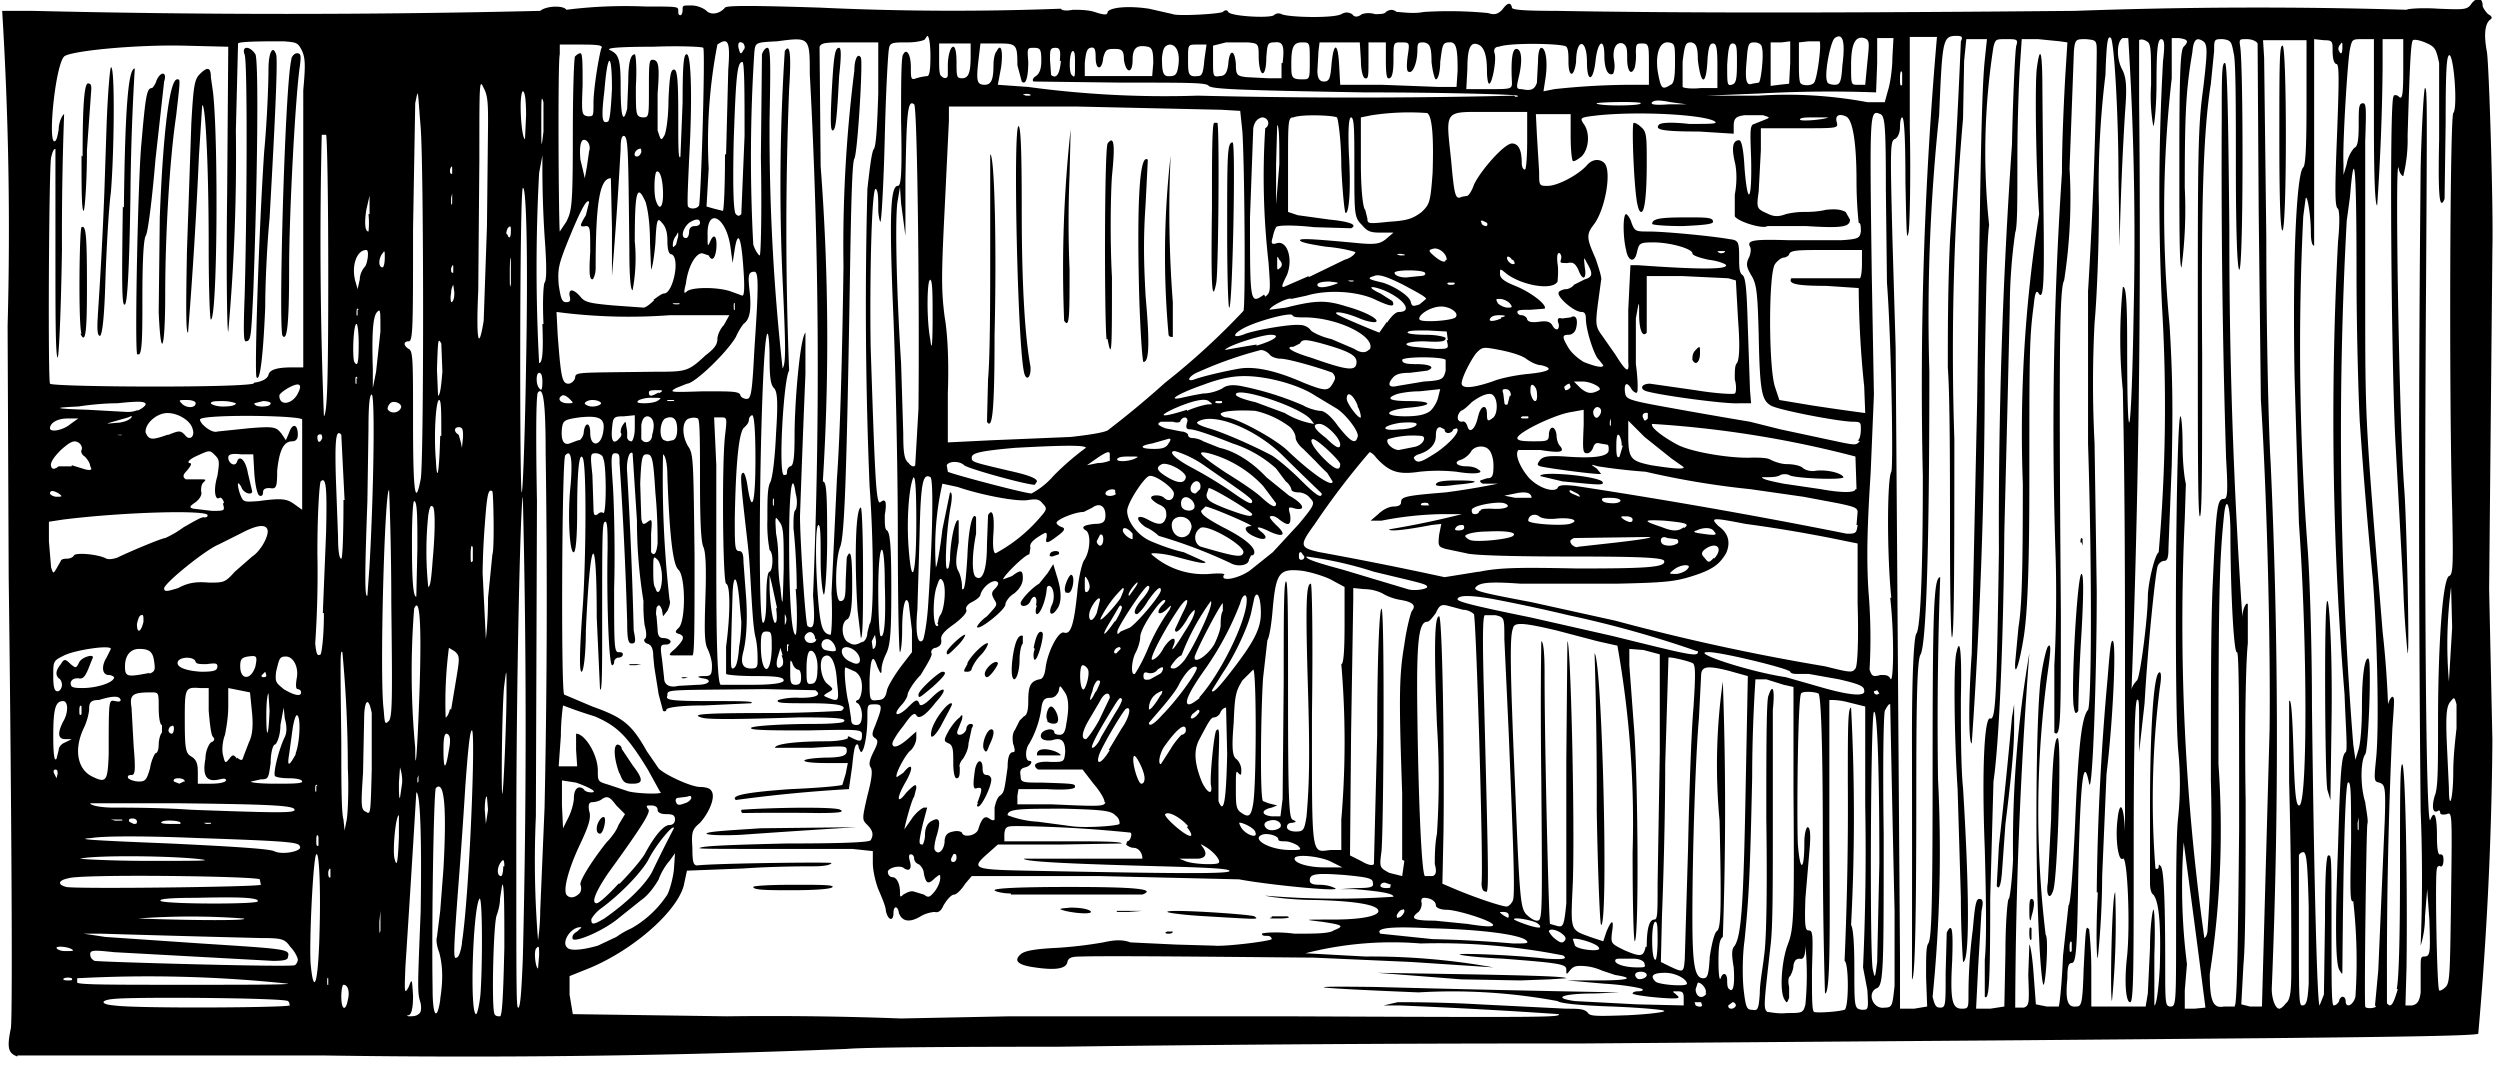 <?xml version="1.0" encoding="utf-8"?>
<svg xmlns="http://www.w3.org/2000/svg" xmlns:svg="http://www.w3.org/2000/svg" version="1.1" viewBox="0 0 230 98">
	<title>Mr. Tod pays the clothes line out of the bedroom window.</title>
	<path d="M1.6 97.2c-.8-.3-1-.7-.6-2.6.2-1.4 0-26.2-.2-41.5L.7 30A328 328 0 0 0 .2 1H3a977 977 0 0 0 46.7 0c.6-.5 2.2-.5 2.4-.1a43.4 43.4 0 0 1 7.3-.3c3 0 3 0 3 .4 0 .2 0 .4.2.4.1 0 .2-.2.2-.5 0-.4 0-.4.8-.4.6 0 1.2.3 1.4.5.4.4 1.2.3 1.7-.3.2-.2 2.4-.2 8.7 0a262 262 0 0 0 22.2.1c.1.2.6.2 1.1.1.5 0 1.4 0 2 .2.9.3 1.2.3 1.2 0 .2-.4 1.8-.6 3.8-.3l2.2.5c.4.2 4.2 0 4.6-.2.2-.2.4-.2.5 0 .2.4 3.8.6 4.2.3.2-.2.5-.2.7-.1.6.3 4.8.4 5.5 0 .4-.2.6-.2 1 0 .2.3.5.3.9 0a2 2 0 0 1 1.2 0c.4 0 .9 0 1-.2.3-.2.6-.3 1 0 .4 0 1.5.2 2.5 0a37.5 37.5 0 0 1 5.9.1c.6.2.9.1 1.3-.3.5-.7.8-.7.9-.2 0 .2 1 .3 4.1.3 11.1.2 25.9.2 47.7 0a462 462 0 0 1 30.5-.1c.1-.1 1.4-.2 2.9-.1 2.5.1 2.7.1 3.1-.5.5-.6 1-.5 1 .2 0 .2.3.6.5.8.4.2.4.4.2.5-.5.4-.6 1.4-.3 3 .2 1.4.6 14.4.5 18.1l-.3 31.3.3 13.9a333.4 333.4 0 0 1-1.3 27c-.2.2-8.4.3-18.2.4l-23.5.2-41 .3a3426.6 3426.6 0 0 0-48 .3c-3 0-17.2 0-19.4.2a864.4 864.4 0 0 1-48.3.6h-28zM93 93.5H118c24.5.1 25.6.1 25.4-.2a530.4 530.4 0 0 0-14.7-.8h-1.4l1.3-.3c.7 0 4.1 0 7.5.2l8 .4c1.1 0 1.7 0 2 .4.2.3.8.3 3.7.2 2-.1 3.5-.3 3.3-.4 0-.1-2.2-.3-4.8-.4-3-.1-4.8-.3-5-.5a53 53 0 0 0-12.8-.8c-9.8-.4-11.6-.6-4-.5a2606.6 2606.6 0 0 0 22.5.5l-2.3.1c-2.9 0-4 .4-1.8.7l5.7.3 4.3.1v-.7c0-.5-.1-.6-.6-.6-.4 0-.5 0-.2.2.2.2.4.3.3.4-.2.2-4.2-.2-4.2-.4 0-.1.2-.2.5-.2.4 0 .5-.1.4-.2-.1-.1-1.7-.4-3.5-.5l-3.4-.3h2.8c2.8 0 3.5-.2 1.6-.5l-1.2-.4a5 5 0 0 0-1.4-.4c-1-.1-1.2 0-1.5.3-.4.5-.4.5-.4 0s-.6-.6-5.8-1c-2.2-.1-4-.3-4-.4-.1-.1 4.3 0 8 .4 1.7.1 1.9 0 1.5-.3a59 59 0 0 0-13.1-1.1 32.1 32.1 0 0 0-10.6.9l5.5.3a63.7 63.7 0 0 1 11.8 1l-7.6-.5-9-.4c-1.8 0-18.5-.2-21.3-.1-.9 0-1.2.1-1.3.5-.1.6-1 .8-3 .5-1.5-.2-2-.6-1.3-1.2.3-.3 1.2-.5 3.4-.6a39 39 0 0 0 4.2-.5c.9-.2 1.7-.3 2.5 0l4.2.2 3.5.1c1 .1 5.1-.4 5.3-.6 0-.1-.1-.3-.4-.3-.3 0-.5 0-.5-.2.1-.1 1.5-.2 3 0 1.8 0 3.2 0 3.6-.3 1-.4.9-.5-1.1-.8-1.7-.2-1.7-.2 1-.2 2.6 0 4-.3 4.2-.7.2-.6-1.8-1-5.8-1.1-2.2 0-4.3-.3-4.6-.4a77.7 77.7 0 0 0 11.8.1c0-.3-1.2-.5-3.6-.7h-1.3l1.5-.1c1.4 0 1.6-.1 1.5-.5 0-.4-.5-.5-2.6-.7-2.7-.2-3.2-.1-3.2.5 0 .3.3.4.9.4.5 0 1 .1 1.4.3.9.4-6.2-.3-8.8-.8l-12.8-.3H89.4l-.6.7c-.3.5-.8 1-1 1-.3 0-.7.5-1 1-.2.5-.5.7-.8.6-.2 0-.8.1-1.3.4-1 .6-1.7.5-2-.3-.1-.7-.5-.7-.5 0 0 .8-.5.7-.7-.2 0-.4-.4-1.3-.7-2-.3-.8-.5-1.8-.5-2.4v-1.1l-1.9-.2h-8.2c-4.4 0-6.2 0-5.8-.1.3-.2 3.8-.3 8-.4 5 0 7.6-.1 7.7-.3.3-.5.2-.9-.3-1.4-.5-.5-.5-.5 0-2.7.4-1.5.5-2.3.3-2.6-.2-.3-.1-.7.3-1.5s.4-1 .1-1.2c-.3-.2-.3-.4 0-1.1.7-1.8.7-2 0-2s-.7 0-.7 1.2c0 1.6-.3 3.2-.6 3.2l-.2-.4c0-.2-.1-.4-.2-.3-.2.1-.3 1-.4 2l-.3 2.1a131.2 131.2 0 0 0-10.4 1c-.5-.4.8-.7 5-1 2.5-.1 4.7-.3 4.8-.4l.3-1 .2-1h-2c-2.6 0-2.7-.4-.1-.5 1.6 0 2-.2 2-.6 0-.5 0-.5-3.2-.3h-3.4c0-.4 2.3-.6 4.7-.6 1.2 0 2-.2 2-.3 0-.2 0-.2.4 0 .8.4.9.3.9-.3 0-.5-.2-.5-5-.4-2.8 0-5.2 0-5.2-.2-.2-.2 2.7-.4 6-.4 1.3 0 2.5-.1 2.5-.2.4-.3-.5-.4-4-.4-6.2.2-8.7.2-9.1 0-1-.3.4-.4 6.2-.4 3.5 0 6.6-.2 6.7-.2.7-.5-.3-.7-3.1-.7-2.1 0-3 0-2.7-.3a6 6 0 0 1 2-.2c1.6 0 2-.3 1.4-.7l-4.6-.1c-9.3.1-9 0-9 .6-.2.4.2.5 4.1.5 2.6 0 4 0 3.6.2l-4.3.2c-2.3 0-3.5.2-3.5.4 0 .1-.1.2-.3.1l-.4-1.5-.4-2.5-.1-1c0-.8-.2-1.1-.6-1.2-.2-.1-.3-.3-.2-.4.2-.1.2-.6 0-1.3a15 15 0 0 1-.1-2.2 45.7 45.7 0 0 1-.6-7.4l-.4-6.2c-.3-.3-.6.7-.5 1.8a430.6 430.6 0 0 1 .6 14.5c.2 1 .2 1.2-.2 1.2-.3 0-.4-.4-.4-2a384.2 384.2 0 0 0-.7-14.6c0-.7 0-.9-.4-.9s-.4.3-.2 3.2c.1 1.8.2 6 .1 9.2 0 5.2 0 5.9.4 5.9.2 0 .4 0 .4.2s-.2.3-.4.3-.4.2-.4.4-.1.3-.2.3c-.3-.2-.5-6.3-.4-10.7 0-1.4 0-2.5-.2-2.5-.3 0-.3.7-.3 9.6 0 3.8 0 6.2-.2 5.8l-.3-6.6c0-8.3-.6-7.7-1 1.2 0 2.1-.2 3.8-.4 3.8s-.2-1.7.1-5.8c.3-3.9.4-13.4 0-13.9-.3-.5-.5 1.1-.5 5 0 2-.1 3.6-.3 3.7-.4.2-.6-3.5-.3-6.2.2-2.5 0-3.3-.5-2.7-.3.3-.4 21.5-.1 22l2.6 1.1c2.8 1 3.6 1.6 5 4.1l1.1 1.6c.6.6 3 1.7 3.8 1.7.4 0 .9.1 1 .3.5.5-.1 2-1 3-.7.6-.8.8-.7 2.3 0 1.4.1 1.7.6 1.6 2.5-.2 12.4-.3 12.2-.2-.1.2-.8.3-1.6.3-.7 0-3.7 0-6.5.2l-5.2.2-.3 1.4c-.7 2.5-4.9 6.1-9 7.7l-1.5.6v1.7l.3 1.8 14.2.2a324 324 0 0 1 16 .2l10-.2zm41.4-3.4a1823.6 1823.6 0 0 0-7.7-.6c13.1.2 17.3.3 17.4.5l-1.5.1-2.7.1-5.5-.1zm-27-4.4h.5c0 .1-.1.2-.4.2-.3 0-.4-.1-.1-.2zm3.5 0h2.4-2.3zm.1-1.4c-1.9-.1-3.5-.3-3.6-.4-.2-.3 7.5.2 8 .4.4.3.6.3-4.4 0zm6 0h1.4c.4.1.1.2-.7.2-.8 0-1.1 0-.7-.1zm-19-.5c-.7-.2-.6-.2.5-.3.8 0 1.5.1 1.8.3.4.3-1 .3-2.3 0zm4.7 0h2.4l-1.3.1h-1zM93 82.2c-.8 0-1.5-.2-1.5-.3 0-.2 2.7-.3 6.9-.3 6.2 0 8 .2 6.7.7H93zm15 0zm-38.7-.6c0-.1 1.4-.2 3.7-.2 2.4 0 3.7 0 3.6.2-.1.2-1.7.3-3.7.3-2.2 0-3.6 0-3.6-.3zM65 76.7c0-.2 2-.3 5-.5a3974 3974 0 0 0 8.8-.1 1134.7 1134.7 0 0 0-10.6.7c-2 .1-3.2 0-3.2-.1zm3.2-2v-.2c2.6-.2 8.7-.3 9.1 0 .4.2 0 .3-2 .3a250 250 0 0 0-7 0zM58 61.1h1l-.5.1c-.6 0-.8 0-.5-.1zM38.5 93.3c.2-.1.3-.4.2-1-.3-1-.3-1 0-8.4.1-6.1 0-11-.4-11a2971.9 2971.9 0 0 1-1 16c-.1 2.5-.1 2.6.3 1.9.3-.8.3-.8.4.8 0 1-.1 1.7-.4 1.8-.2 0-.2.1.1.1.2 0 .6 0 .8-.2zm7.9-6.1c0-3.5 0-6-.2-5.8l-.2 1.3c0 .6-.2 1.2-.3 1.5-.3.6-.5 8.6-.2 9.1.1.2.3.2.5.2s.3-1.9.4-6.3zm-5.9 4.7c.3-1.9.2-3.2-.1-4.3-.2-.5-.3-1.1-.2-1.4l.3-2.4.3-3.9c.3-5.5.1-8.2-.7-7.4-.2.3-.4 12.7-.3 18.5 0 2.5.4 3 .7 1zm3.7-.4c.2-2.6.2-9.3-.1-8.8-.6 1-.9 10.6-.3 10.6.1 0 .3-.8.4-1.8zm121.9.9a29 29 0 0 0 0-5.4c0 1-.2 1.3-.5 1.2-.3 0-.5.1-.6.6 0 .4-.2.8-.3 1-.2.1-.2.6-.1 1v1c-.2.5-.2.5-.4.2-.5-.7-.3-3.4.2-4.9.6-1.6.7-1.8.6-14.4v-9.5l-.9-.2-1.6-.5h-1c0 .1-.3 4.2-.3 9-.2 9.2-.3 11-.7 15-.2 1.4-.2 3.3-.1 4.4.2 1.8.3 2 .8 2 .5.1.6 0 .7-1.5 0-1 .3-2.5.4-3.5.2-1.3.3-5.5.2-12.6 0-5.9 0-11 .2-11.3.4-1.2.6-.6.4 1.3v10.5c0 5.7 0 9.5-.2 11.1-.6 5.4-.7 5.9-.3 6.2.2 0 1 .2 1.8.1 1.4 0 1.5 0 1.7-.8zm3.6.5c.4-.2.4-4.3 0-4.5A323.4 323.4 0 0 0 170 72c0-5 0-6.9.3-6.9a192.6 192.6 0 0 1 0 20c.2.3.3 1.8.3 4 0 3.6 0 3.7.7 3.8.6 0 .6 0 .5-1.8l-.4-2.1a236.8 236.8 0 0 0 .2-14.9V65l-1.6-.4a6 6 0 0 0-1.7-.2v12.3c.1 11.5 0 14.7-.4 14.7 0 0-.2-6.1-.2-13.6 0-10.3-.2-13.8-.4-14-.5-.2-1.5-.2-1.6 0-.3.5-.4 11-.3 13.8.2 2.7.6 2.6.6-.1 0-.9.2-1.4.3-1.4.2 0 .3.5.2 1.8l-.4 4.7c-.1 2.7 0 3 .3 3 .4 0 .4.4.3 3.7 0 2.6 0 3.7.2 3.8.3.1 2.1 0 2.8-.2zM42 91.6v1.1-1zm-15.4 1c.1-.2 0-.4-.1-.5-.4-.3-14.3-.4-16-.2-1.3.1-1.3.5 0 .6 2 .3 16 .2 16.1 0zM32 92c.2-.8 0-1.4-.4-1.4-.1 0-.2.5-.2 1.1 0 1.2.4 1.4.6.3zm16.1-3.8a872.8 872.8 0 0 0 0-42.5c-.2.3-.6 16-.6 31.4 0 15 0 15.7.2 15.6.2-.1.3-2.1.4-4.5zm108.4 4h-.6l.1.3c.2.1.5.2.6 0l-.1-.3zm3.2.3c0-.1-.1-.3-.3-.3l-.4.3c0 .1 0 .3.3.3.2 0 .4-.2.4-.3zm14.6-1.7v-7a5708.7 5708.7 0 0 1-.4-19c-.1-.1-.3.2-.5.6-.1.5-.2 4.2-.1 11.3 0 12 0 13.9-.6 14.2-1 .4-.4 2 .7 1.8.7 0 .7-.2.9-2zm2.9-.9c0-2 0-2.8.2-3.1.3-.4.4-3.3.4-16 0-14.7.1-17.7.7-17.7a373.1 373.1 0 0 0-.2 18.6 133.7 133.7 0 0 1-.5 20c.2.8.3 1 .7 1 .5 0 .5-.2.5-3.2l.1-3.7c.5-1 .6-.3.5 2.6-.2 3.7 0 4.4.9 4.4.6 0 .6-.1.6-1.3a47 47 0 0 1 .4-6c.2-2.3.3-2.8.6-2.8s.4.2.2 1.1l-.3 5-.2 4h1.3l1.3-.2.1-5c0-2.7.2-4.9.3-4.9.1 0 .3-1.6.4-3.6a104 104 0 0 1 1.5-19 450.4 450.4 0 0 0-1.3 32.6h.8c.5-.2.5-.4.4-3l.1-2.8c.1 0 .3 1.3.4 2.8l.2 2.7 1 .2h1.1c.1-.2.3-2.3.4-4.7l.5-4.6c.2-.1.4-3.2.6-7.3.3-7.3.6-10 1.2-10.7.3-.5.4-11.8 0-24.5v-14a448.4 448.4 0 0 0 .8-21.9c0-1.2 0-1.2-1-1.3-.9 0-1 0-1.1 1.1l-.4 10.8a49 49 0 0 1-.5 10.3c-.4.7-.5 5.5-.3 30.5 0 10 0 11.6-.6 11.1v-6.2c.2-3.5.2-8 .1-10.5a353 353 0 0 1 .6-34.8c0-3 .2-7 .3-8.8l.2-3.2-.7-.1-2-.2H186l-.2 3a170 170 0 0 0-.2 8.5c0 3.5 0 5.8-.2 6.3a50 50 0 0 0-.5 6.9l-.2 8.6-.3 12c-.1 10.8-.5 19.6-1 23l-.3 10.8c0 7.6-.1 9.4-.5 9v-3.4c.2-1.9.1-6.5 0-10.2-.3-7.7 0-12.2.5-12 .5.2.6-2 .8-15.4a505.7 505.7 0 0 1 1.2-37.4c.1-4.7.3-8.8.4-9.1.2-.6 0-.6-.9-.6-1 0-1 0-1.2.7a63.2 63.2 0 0 0-.4 16.4c-.2 1.3-.3 7.3-.4 13.3a500 500 0 0 1-1.2 34.4c-.3 0-.3-4 0-8.3l.5-23.3c.3-21.8.4-28.3.7-31.3l.2-1.9h-1.9l-.2 2-.1 5.3a246 246 0 0 0-.8 29.5c0 9.5 0 17.7-.2 18.2-.1.5-.2-3.2-.2-9.5 0-5.8 0-12.6-.2-15.3 0-3.2 0-7.3.2-11.7a698.6 698.6 0 0 0 1-18.3c.2-.4.1-.5-.4-.5-1.3 0-1.3.4-1.6 7.3a175.6 175.6 0 0 0-.9 23.6c0 16.7-.3 25-.8 26-.3.4-.4 3.6-.4 12.3 0 11.4-.1 17.6-.4 17.6a6451 6451 0 0 0 0-22.3c0-6.2.2-9.2.4-9.5.4-.5.6-6 .6-14.5a370.9 370.9 0 0 1 1.3-40.4h-2.5v8.3c.1 4.5 0 8.8-.1 9.6-.2 1.1-.2 0-.3-4.5 0-3.9-.1-6-.3-6-.1 0-.2.3-.2.9 0 .5-.2 1-.5 1.1-.4.2-.4 1-.2 9l.3 10.2.4 56v4.8h1.3l1.2-.2zm10.4-3.6c-.4-7-.3-21.3.2-24.2.2-1.4.5-2.5.6-2.6.3-.4.3.2 0 2.3a94.8 94.8 0 0 0-.2 24.2c.3.3 0 4.6-.2 4.6-.1 0-.3-1.9-.4-4.3zm-7.2-3.7-.3-10c-.3-4.6-.4-11.6-.1-12.6.3-1.4.5-.3.4 4.3 0 2.6 0 6.3.2 8.2.6 9.8.6 16 0 16 0 0-.2-2.6-.2-5.9zm6.3 3.3c0-.5 0-.7.2-.5v1c-.1.2-.2 0-.2-.5zm0-2c0-.7 0-1.2.2-1.2.3 0 .3.6 0 1.6-.1.6-.2.5-.2-.5zm1.7-2.7.3-5.8c.1-5.2.3-7.5.6-7.5.4 0 0 12.9-.4 14-.3 1-.7.5-.5-.7zm-4.7.3.2-3.7a549.9 549.9 0 0 0 1.2-11.8l.2-1.2v1.6c0 1.5 0 3-.8 9.4l-.3 4.2c-.1 1.5-.3 1.9-.5 1.5zm7.1-16.4c-.3-1.3.3-12.3.7-12.3.2 0 .2 1.8 0 5.4a158 158 0 0 0-.3 7.2c-.2.3-.3.3-.4-.3zm-5.4-4.2.3-3.2c.3-1.8.4-4.8.4-13.2a127.5 127.5 0 0 1 1.5-24.8c-.3-4.3-.4-12.3-.2-13.5.3-2.2.5-1.4.5 2l.1 11c.1 7.2 0 8.6-.5 7.7-.2-.2-.3.2-.4 1.2-.4 3-.4 4.4-.4 16.1 0 8.7-.2 12.3-.5 14.3-.4 2.6-.9 4-.8 2.4zm6-11c0-.4.1-.5.2-.3v.6l-.1-.3zm.3 39.2c.2-4.1.2-3.9.5-3.6 0 0 .2 1.7.2 3.6v3.5h5l.2-1.2.2-4.2c0-1.8.2-3.3.3-3.5.1-.2.2 1.5.1 4.2v4.6c.2 0 .4-1.6.5-3.5.1-3.4 0-6-.6-6.7-.2-.1-.3-.6-.3-1v-7c0-6.6.3-12 .8-12.4.2-.2.3.2.1 1.4a82 82 0 0 0-.4 16.6c.2.1.3 0 .3-.2s0-.2.2 0c.3.4.4 3.7.4 9.2 0 3.4 0 3.7.5 3.7s.5-.4.5-7.2c0-4 0-8.7.2-10.3.2-2 .2-4 0-6-.4-4.6-.2-30.8.2-30.8.1 0 .2 1.2.2 2.8 0 1.6.2 3.1.3 3.4l-.1 3.2a208.7 208.7 0 0 0 1.8 38.6c.2-.1.3-.5.3-.8a139 139 0 0 0 .3-13.7c0-8.7 0-15 .2-18.7.3-6.6.4-7.2 1-7.2.3 0 .4-.4.2-3.7a871 871 0 0 1-.4-31.4c0-3.7 0-5.1.3-5 .2 0 .3 4.4.4 15.3a510.3 510.3 0 0 0 1.2 35.7c0-.8.4-1.5.5-1.2v3.6c-.2 1.8-.3 8.3-.2 14.5 0 6.2 0 13-.2 15l-.2 3.7.8.2h1.1a83354.4 83354.4 0 0 1 .7-25.4c.1-7-.2-21-.8-30.4l-.2-17.3-.1-15.5c-.1-.2-.5-.4-1-.4-.7 0-.7 0-.6.7.3 1.9.3 21-.1 20.5-.2-.3-.3-4.2-.3-9.6 0-5 0-9.6-.2-10.3-.2-1-.2-1.2-1-1.3-.8 0-.8 0-.8 1.1l-.3 3c-.7 4.4-.9 11-.8 25 0 9.5 0 14.6-.2 14.8-.2.2-.2-5.7-.2-17.5 0-15.8 0-18.3.5-21.9.4-3.4.4-4 0-4.3-.6-.4-.9-.2-1 1-.6 3.5-.7 5.7-.7 12.5a41 41 0 0 1-.3 7.3c-.2 0-.2-3.9-.2-10 0-8 .1-10 .4-10.3.5-.5.4-.7-.5-.8h-.6v3.7a108.7 108.7 0 0 0-.2 22.7c.3 4.9.3 7.9.2 12.9l-.3 7.6c0 .9-.1 1.2-.4 1.2-.2 0-.5.2-.6.5-.2.6-.9 7.3-1.2 12.6l-.5 4.5v-2.5c0-1.9 0-2.5-.2-2.3-.2.3-.3 4.3-.3 14 0 9.8 0 13.7-.3 13.8-.4.1-.6-1.7-.3-4.3.3-3.2 0-9.3-.4-8.9-.4.3-.7-1.7-.5-3.5.2-2 .6-1.5.7 1V64c0-10.2 0-18.4-.2-28.1a48 48 0 0 1 0-9.5c.3-.1.4 1.3.4 5.5 0 10.7.4 8.7.6-3.4a297.2 297.2 0 0 0-.5-25h-.5c-.6.3-.6 2 0 3 .3.7.4 1.4.2 3.9a299.6 299.6 0 0 0-.5 12.3l-.1-6.4c0-5.8-.4-12.5-.7-12.8-.3-.3-.4.4-.5 3.4a83.7 83.7 0 0 0-.6 12.2c0 3.7-.2 8.5-.4 10.6a108 108 0 0 0 0 11.1l.2 13.6c0 8-.4 18.9-.7 17.7-.5-2.6-.8-.8-1 8.5-.1 6.8-.2 8-.6 8-.3 0-.4.3-.4 1.4-.2 2 0 2.7.8 2.6.5 0 .6-.2.7-3.6zm2.6 3c-.2-.4 0-10 .3-10a75.7 75.7 0 0 1-.3 10zm-1.4-10a243 243 0 0 1 1-19.7c.2-2.5.3-3.7.5-3.4.3.4 0 7.3-.6 12.2l-.4 9.4a76 76 0 0 1-.4 7.5c-.1.3-.2-2.2 0-6zm10 10.6a2190.5 2190.5 0 0 0-2-15.2 56.6 56.6 0 0 0 .3 11.2l-.2 2.4v1.7h.9l1-.1zm2.7-.2c.2 0 .3-5.7.4-16.3 0-10.6 0-16.3-.2-16.2-.3.2-.6-6-.6-10.9 0-2.7-.4-3.7-.6-1.6-.4 4-.5 6.9-.5 22.8a86.8 86.8 0 0 1-.8 19.3c0 2.5.3 3.2 1.3 3h1zm4.7-.2c.4-.3.5-1 .5-3.2 0-4.3 0-9.5-.2-17.2v-7.4c.2-.3.3 1.4.4 4.6.1 3.4.2 5 .5 5 .8.3.8-14.8 0-26l-.4-13.5c-.2-11 .2-18.7.8-19.2.2-.2.3-1.6.3-6V3.7h-4l.1 1.6.2 16.6c0 8.2.2 17.5.4 20.7A558 558 0 0 1 209 91c0 .8.3 1.8.7 1.8.1 0 .4-.2.6-.5zm-.6-79.5c0-6.8 0-8.7.3-8.6.4.1.4 16.5 0 17-.2.1-.3-2.7-.3-8.4zm8.8 79.7.3-3.2.6-13.9c.1-3.1 0-3.2-.5-3.4-.5-.1-.5-.2-.3-2.2.3-2.8.1-11.5-.3-16.5a511.3 511.3 0 0 1-1.2-14.5c-.1-1.8-.3-8-.3-13.8 0-9.8-.2-11.8-.6-6.9l-.3 2.2a361.3 361.3 0 0 0 .6 48.2l.2 1.4.3-1c.2-.7.3-2.4.3-4 0-3 .3-4.5.6-4.3.3.2 0 8.4-.3 8.8-.4.5-.5 2.8 0 4.4.1.8.3 1.7.2 2-.1.4-.3 16-.2 16.8 0 .2.8.2 1 0zM218 57v-.4.9-.5zm-5.6 33.4v-7c-.1-4-.2-5-.5-5-.2 0-.4.2-.4.3v7c0 6.1 0 6.8.3 6.8.4 0 .5-.4.6-2zm1.4 1.1.1-6.9c0-3.7.1-5.9.3-5.9.3 0 .3-.3.3 7.5 0 4.3 0 6.3.2 6.3s.4-.2.5-.4c0-.2.2-.4.3-.4.2 0 .3.2.3.4 0 .7.7.4.9-.4a49.6 49.6 0 0 0-.2-8.8c-.3.2-.3-.8-.2-5.4 0-4.5 0-5.7-.3-5.5-.2.3-.4 5-.5 17.2 0 .5 0 .5-.3 0-.3-.6-.4-3.5-.1-11.3.2-6.8.3-8.4.7-8.7.2-.1 0-2.4-.1-5.3a311.5 311.5 0 0 1-.6-41.7c.2-2 .1-2.8 0-3-.3-.1-.3-1.6-.1-6.6.2-5.2.2-6.5 0-6.7-.3 0-.4-.6-.4-1.2 0-.9 0-1-.8-1l-.9-.1v19c-.2 0-.3-.5-.3-1.2 0-1.7-.4-3.9-.5-3l-.2 1.5a246.8 246.8 0 0 0 .4 30.5c.2 2.6.4 9.1.4 14.6.2 17 .5 27.5.7 27.5l.4-1zm.3-19c-.2-1.2-.3-17 0-17.2.2-.3.5 4.9.4 11.2l-.1 7.1-.3-1zm6.4 18.5c.2-1 .3-4.8.3-11 0-7 0-9.6.2-9.7.3 0 .5 11 .4 18.7l-.1 3.5h.6c.5-.1.7-.4.8-1.2v-2.2c0-.9 0-1.1.3-1.1.6 0 .6-.3.5-3.4l-.2-2.8-.2 2.5a8.9 8.9 0 0 1-.4 2.7 154.7 154.7 0 0 0 0-12.4 2998 2998 0 0 1 0-59.2c.1-4 .3-7.3.4-7.3.2 0 .2 1 .1 17.6-.2 28.9 0 51 .4 49.7.4-1 .6-.2.6 1.5 0 1.2.1 1.8.3 1.7.2 0 .3.1.3.5s-.1.7-.3.6c0-.1-.3 0-.3.2-.2.4 0 11 .2 11.2 0 .1.3 0 .6-.3.4-.4.4-1.3.5-8.3.1-7.8.1-7.8-.4-7.6-.4.1-.6 0-.6-.1 0-.2-.1-.3-.2-.2-.5.3-.6-.4-.3-1.4.3-.7.3-2.5.3-6.9 0-6.7.4-12.9 1-13.3.4-.1.4-1.1.3-6.2-.3-10.7-.2-36 .1-36.4.4-.4.1-4.8-.3-5.3-.3-.2-.4 1-.4 6.2l-.1 7c-.5 1.2-.6-.5-.5-5.5v-7c-.3-1.4-.4-1.5-1.3-1.9-.5-.2-1-.3-1.1-.2-.2.1-.3 2.1-.5 8.8a14 14 0 0 1-.4 3.7c-.1 0-.3-.2-.4-.6-.4-2.8 0 23.3.5 29.5.2 2.8.5 15.2.3 15 0 0-.3-2.8-.4-6.1l-.7-13c-.4-6.8-.6-31.6-.2-32.1 0-.2.3-.2.5 0 .3.3.4-.1.4-2.5V3.6h-1.9v2.6a212.7 212.7 0 0 1-.5 12.7c-.2 0-.3-2.7-.3-7.6V3.6h-1c-1 0-1 0-1.2.9-.2.8-.7 8.7-.6 10.6v1l.3-1c.1-.7.5-1.3.7-1.5.3-.1.4-.7.4-2.1 0-1.6 0-2 .4-2 .3 0 .3.5.2 3.5v14.5c0 11.5 0 11 1.6 30.6a92.3 92.3 0 0 1 .5 6.7c.1-.4.3-.7.4-.7.2.1.2.1 0 2.9a474.2 474.2 0 0 0-.5 23.2v2.1c.4.5.6 0 1-1.3zm-63.6.4c.2-.3-.3-1-.7-1l-.2.6c0 .7.6 1 1 .4zm2.6-2.4c-.2-1.2-.2-1.7.1-2 .6-1 .8-3.6 1-14.5l.2-10.3-1.8-.5c-2-.5-2.5-.4-2.5.5l-.2 3.9c-.3 3.4-.6 12-.6 18.3 0 4.3.2 5.6 1 5.6.4 0 .5-.3.6-2 .2-1.3.4-2 .6-2.3.4-.2.5-1.3.3-10.2a55 55 0 0 1 .3-12.8 330.3 330.3 0 0 1 0 23.5c-.3.2-.4.8-.4 2.3 0 1.1.1 1.8.2 1.5.2-.6.6-.5.6.2 0 .3 0 .7.2.8.4.4.5-.6.4-2zm-133 1.5A122.6 122.6 0 0 0 7.1 90v.4c.2.2 3.2.2 9.9.2 5.3 0 9.6 0 9.5-.1zm2.9-4.9c.1-3.3 0-7.3-.3-7-.3.2-.7 8.8-.5 10.3.3 2.9.7 1.3.8-3.3zm.8 4.5c0-.2-.1-.2-.1.1 0 .3 0 .5.1.4V90zm125 .4c0-.4-1-1-2-1-1.2 0-1.4.3-.9.8.3.3 2.9.5 2.9.2zM6.6 90a1 1 0 0 0-.7 0c-.2.1 0 .2.3.2.4 0 .5 0 .4-.2zm144.9-.3c0-.2-.3-.3-.5-.3-.6 0-.7.3-.4.6.2.2.9 0 .9-.3zm21.4-10.3c0-9-.2-14.2-.5-13.9-.3.3-.4 22.5-.1 23.7.2.9.2.8.4-.7l.2-9.1zM155 88.2l.3-10.1c.1-5 .3-10.8.5-13 .2-3.1.2-4-.1-4.1-.4-.2-2.1-.6-2.2-.5l-.3 9.8c0 5.3-.2 11.6-.3 14l-.1 4.2.8.4c1.3.6 1.3.6 1.4-.7zm-127.6.1c0-.2-.3-.8-.7-1.2-.5-.7-.7-.8-2.7-.8a2447 2447 0 0 1-14.6-.4H7.7l2 .3 8.8.6c7.7.5 8.2.5 8 1.2 0 .3-.3.4-1.4.4l-14.6-.8c-1.9-.2-2.2-.2-2.2.2 0 .3.2.5.4.6.4.1 18 .6 18.4.4.1 0 .3-.3.3-.5zm22.2-.4c0-.8 0-1-.3-.6-.2.4 0 1.8.2 1.8l.1-1.2zm101.7.8c0-.3-.5-.5-1-.5H149c-.2 0-.4 0-.4.2 0 .3.9.6 2 .6.7 0 .8 0 .7-.3zm-108.8-2c.7-4.5 1.3-20 .9-19.5-.2.1-.4 2.5-.6 5.3a559 559 0 0 1-.6 8.6c-.5 6.6-.5 7.2-.2 7 .2 0 .4-.6.5-1.3zm110-.2c0-1 0-1.7-.2-1.7s-.3.8-.3 1.7c0 1 .1 1.8.3 1.8.1 0 .2-.8.2-1.8zm-1 .6c0-1.9.3-2.5.7-2.5.3 0 .3-.6.3-3.3l.2-12.1v-9l-1.5-.4-1.3-.1v1.5l.4 5.4c.4 4.4.5 19.7.1 20-.1 0-.2-3-.2-8.2a92.7 92.7 0 0 0-1.4-19L147 59l-3.8-1c-3-.7-3.9-.8-4-.2-.3.7-.3 3.2.2 14.8.4 10.2.5 10.9 1 11.5.3.3.7.6 1 .6.5 0 .5-.2.4-12.9-.1-8 0-12.8 0-12.8.2 0 .3 1.2.3 2.8 0 7.1.4 23 .5 23.2l.7.2c.5.1.6 0 .8-2.1V70l.1-11c.3-.1.7 16.7.5 22.2-.2 4.5-.3 4.3 1.6 5l1.2.4.3-.9c.5-1.2.7-1.1.5.1-.1 1-.1 1 1.1 1.6 1.6.7 1.8.6 2-.3zm-4.6-12.5a422.1 422.1 0 0 0-.2-14.5c.7.7 1.3 25 .6 25-.1 0-.3-4.7-.4-10.5zm43.7 12.1c-.1-.2-.2 0-.2.4s0 .6.2.4v-.8zm-183.9.7c-.3-.3-1.5-.4-1.5-.2 0 .1.3.3.8.3s.8 0 .7-.1zM55 87l1.7-.8a8 8 0 0 1 1.4-.8 9.7 9.7 0 0 0 3.3-3.1c.2-.4.5-1.4.6-2.3l.1-1.5-.5.7c-.3.3-.8 1.1-1 1.7-.4.7-1 1.5-1.6 1.9l-2 1.6c-1.4 1.2-4 2.3-4.3 2-.1-.2 0-.5.4-.7.3-.3.5-.4.3-.4-.9 0-1.8 1.4-1.2 1.9.3.3 1.4.2 2.8-.2zm92.1.2c-.1-.4-2.2-1-2.4-.8l.2.6c.3.4 2.5.6 2.2.2zm-6.7-.7c-.6-.5-4-1-8.9-1.1-3.7-.2-5 0-4.5.5l4.8.5a115.7 115.7 0 0 1 7.4.4c1.3 0 1.5 0 1.2-.3zm3.3-.6c-.5-.4-1.2-.5-1.2-.2 0 0 .2.4.6.7.4.3.6.4.8.2.2-.2.2-.4-.2-.7zm-94-2.1.4-9.5a904.6 904.6 0 0 0 .1-32.6c0-4.5-.2-6.2-.7-5.6-.2.1-.2 4.6-.1 10l-.1 29a91 91 0 0 0 .2 11.4s.2-1.3.2-2.7zm-14.7 0-.1 1c0 .9 0 1.3.1.8V84zm106.5 1.2c-.2-.3-2.4-.7-2.2-.4.3.2 2.2.9 2.4.7 0 0 0-.2-.2-.3zm-4.2 0c-.4-.4-3.3-1.3-4.2-1.3-.6 0-1-.2-1-.4 0-.4-.5-.7-1.1-.7-.2 0-.3.2-.2.5 0 .3-.1.6-.3.8-.8.6-.5.8 1.5.8l3 .3c1.9.3 2.6.3 2.3 0zm-81.7-.5c2-1.4 3.7-3 4.4-4.3a125.2 125.2 0 0 1 2-4c0-.5-1.7 1.6-2.3 2.8-.5 1-2.3 3-4.3 4.5-.6.4-1 1-1 1.1 0 .5.2.5 1.2-.1zm-33.2 0a65.8 65.8 0 0 0-9.7 0c5.3.2 10.4.2 9.7 0zm106.8-.6c0-.2 0-.3-.2-.2-.2 0-.4.3-.5.5 0 .2 0 .3.2.2.2 0 .4-.3.5-.5zm9.6.3c0-.2-.2-.3-.5-.3-.4 0-.4 0 0 .3.5.3.5.3.5 0zm.4-1.4c.2-.7 0-5.5-.4-15.4l-.4-8.6c0-2 0-2-.8-2.2h-1c-.2.1-.2 2.4-.1 6.4.5 19.8.5 19.2.1 19-.2 0-.3-.4-.3-.7.2-1.6-.5-24.5-.7-24.8-.2-.2-.6-.4-1-.4l-1.5-.4c-.5-.1-.7 0-1 .7-.3.4-.6.8-.8.8-.8 0-1 1.9-.9 8.7.1 8 .4 14.6.7 14.7h.7c.3-.1.4-.4.2-1.1 0-.6 0-1.8.2-2.8a77 77 0 0 0 0-10c-.3-7.7-.2-10 .2-10 .3 0 .5 13 .4 19.9l-.1 4.7.7.3c2.3 1 4.8 1.8 5.2 1.8.2 0 .5-.3.6-.6zm-115.5 0c-.5-.2-1.3-.3-5.7-.2-2.3 0-3.5.1-3.2.3.7.3 9.4.3 8.9 0zM57 81.3c1-1 2-2.2 2.3-2.7.8-1.5 1.7-2.7 2.3-2.7.3 0 .5-.2.5-.5 0-.4-.2-.5-.8-.5-.6 0-.8-.2-.8-.4 0-.3-.3-.4-.6-.4-.4 0-.5 0-.3.3.3.2 0 .9-3.7 6-1.2 1.8-1.5 2.7-1 2.7.2 0 1.1-.8 2-1.8zm-3.7.9c.2-.2.2-.6.1-.8-.1-.4 1.2-2.4 2.4-3.9.3-.3.9-1 1.1-1.6l.6-1-.8-.8c-.6-.8-.8-.9-1.3-.6-.2.2-.7.3-.9.3-.3 0-.4.2-.3.8.2.6 0 1.3-.8 3-1 2.1-1.6 4.1-1.3 4.7.3.4.8.3 1.2-.1zm1.6-6c0-.5.5-1.2.7-1 .2.2-.1 1.5-.4 1.5-.2 0-.3-.2-.3-.4zM84 82l1 .3c.4.3.5.3 1-.3.3-.4.5-.9.5-1.2 0-.4 0-.4-.5 0-.6.6-.8.5-1-.4 0-.4-.3-.8-.5-.9a.6.6 0 0 1-.4-.5c0-.2-.1-.4-.3-.4-.2 0-.2.2-.1.6.2.7 0 1-.5.7-.4-.4-1.7 0-1.5.4 0 .2.2.4.4.4.4 0 .7.6.7 1.4 0 .4 0 .5.3.2.2-.1.5-.3.8-.3zm-60-.6-.1-.5c-.4-.3-16.5-.5-17.6-.1-1 .2-1 .6-.2.8.8.2 17.7 0 17.9-.2zm104 0-.6-.2c-.2 0-.4.1-.4.3 0 .1.2.2.5.2s.5 0 .4-.2zM30.4 80c0-.2-.2 0-.2.3 0 .4.1.5.2.4V80zm16-.3c0-.6-.1-.7-.3-.4-.4.5-.4 1.3 0 1.3.1 0 .2-.4.2-.9zm82.6-.6L129 73c-.3-8.7-.3-10.8.2-13.7.2-1.5.6-3 .7-3.1.4-.5.1-.8-1-1-.7-.1-1.4-.4-1.7-.6-.4-.2-1-.4-1.7-.4l-1-.1v1l-.2 12.4-.1 11.2 1 .5c.5.3 1 .5 1.2.3l.3-11.9c0-6.9.2-11.6.4-11.6.3 0 .2 19.8 0 22.3-.2 1.5-.2 1.5.7 2l1.2.3.2-1.4zm-15.9 1c-.1-.2-2.5-.3-6.3-.4-7.4-.2-12.6-.4-12.6-.7h10.9c0-.6-.4-1-.8-1-.3 0-.6-.2-.7-.3l.1-.3c.3 0 .5-.7.3-.8a116.6 116.6 0 0 0-10.2-.6c-1.2 0-1.3 0-1.4.7v.7h5.4c3 0 5.4 0 5.4.2l-5.8.1h-5.6l-.9.8c-1.6 1.4-1.4 1.5 3.5 1.6 15 .3 19 .3 18.7 0zm9.4-.8c-.9-.5-3.4-.8-3.4-.3 0 .4 1.2.8 2.8.8h1.6zM36.7 77v-2c-.3 0-.6 3.3-.4 4 .2.8.3.5.4-2zm75.4 2.4c.3-.2-.5-1.1-1.2-1.5-.5-.3-.5-.3-.2.1.4.6.2 1-.6 1h-1.6l.5.2c.6.3 2.8.4 3.1.2zM18 79c-3.3-.3-9.5-.3-10.6 0-.4 0 2.4.2 6.2.2 5.1 0 6.3 0 4.4-.2zm70-.1c0-.3-.1-.4-.3-.3l-.2.4c0 .2 0 .3.2.3s.3-.2.3-.4zm-60.4-1c-.1-.4-.5-.5-9.4-.8-4.9-.2-8.6-.2-9.8 0-1.5.1-.3.2 7.2.5 6.3.3 9.1.5 9.6.7.8.4 2.6 0 2.4-.4zm59.3-.4c0-.6.2-.9.8-1 .4-.1.7 0 .8.1.1.5 1.3.3 1.5-.3.3-1 .6-1.3 1-1 .3.2.4.2.5.1v-1.1c.1-.5.3-1 .5-1.1.4-.3.4-.5.7-2.6 0-1 .2-1.4.5-1.4.2 0 .2-.2 0-.8-.1-.7 0-1 .2-1.3l.4-.8.4-.4c.3-.1.4-.6.4-1.4 0-1.4.2-1.8 1-2 .3 0 .5-.3.6-1.1.2-1.5 1.2-3.4 1.7-3.2.6.2.9-.7 1.2-3.6.1-1.3.4-2.6.6-3 .6-.8.7-2.5.2-2.8-.5-.3-.2-.5.8-.6.8 0 1-.2 1-.8 0-.8-.5-1.2-1.2-.7l-.8.4c-.8 0-2.5.7-2.5 1 0 .1.2.3.5.4.3.1.3.3-.4.8-.9.7-1.2.8-1 .1 0-.5 0-.5-.8 0-.6.4-.8.7-.7 1l-.1.6c-.4 0-2.5 2.1-2.4 2.3l.8-.3c.8-.6 1-.6 1 .2 0 .5-.3 1-.8 1.4-.5.3-.8.8-.8 1 0 .5-2.4 2.4-2.6 2.1-.1 0 .3-.6.9-1 .9-1 1-1 .7-1.5-.3-.5-.3-.7 0-1 .4-.4.4-.6.2-.7-.4-.2-1.3.5-1.5 1.2 0 .2-.4.5-.8.7-.4.2-.6.5-.5.7.1.2-.3.7-1.1 1.3-1 .7-1.3 1.1-1.2 1.5 0 .3 0 .5-.5.7-.3 0-.5.3-.4.5.1.2-.4 1-1 2-.7.7-1.2 1.6-1.2 1.8 0 .2-.3.7-.6 1-.8.9-.4 1.1.5.3.8-.8 1-1 1.2-.4.1.2.5 0 1.1-.6 1.2-1.2 1.6-.9.4.4-1 1.3-1.6 1.6-1.8 1.2-.2-.3-.5 0-1.2 1-.5.6-1 1.4-1 1.6 0 .5.6.3 1.4-.4l.8-.7v.6c0 .4-.3 1-.6 1.2-.5.5-1.4 2.2-1.2 2.4l.6-.4c.8-1 1-.6.3.7-1 1.7-.9 2.3 0 1.1.8-.8.9-.8.9-.4l-.2.8c-.2.2-.8 2.4-.9 3l.7-1c.4-.6 1-1 1.1-1h.3l-.4 1.5c-.4 1.8-.4 1.9 0 1.9 0 0 .2-.4.2-.9 0-.6.2-1 .5-1.2.8-.5 1-.2.6 1.2-.2.6-.3 1.3-.2 1.4.3.5.8.1.9-.7zm3-3.6c.5-1.3.5-1.5 0-1.4-.4.2-.4-.3-.2-1.7.2-1 .7-1 .7-.1 0 .4.1.6.4.6.2 0 .4.2.4.4 0 .7-.9 2.5-1.2 2.5-.1 0-.2-.1 0-.3zm-2.2-3.7c0-1.1 0-1.6-.4-1.8-.5-.2-.5-.3 0-1.2.3-.5.7-1 1-1.2.2-.3.3-.3.2.2l-.4 1c-.1.3 0 .4.2.4s.5-.2.6-.5c0-.3.2-.5.4-.5s.3.1.1.4l-.3 1.4c0 .5-.3 1.1-.5 1.4-.2.2-.4.6-.3.8 0 .6 0 1-.3 1-.2 0-.3-.7-.3-1.4zm2.8-1.3c-.2-.5.3-1.8.7-1.8.3 0 .3.5-.2 1.5-.2.6-.3.7-.5.3zm-4.8-1.7c.2-.9 1.4-2.5 1.8-2.5.2 0 0 .3-.2.7l-.8 1.5c-.6 1-1 1.2-.8.3zm-1.2-3.3c0-.4 1.9-2.1 2.2-2.1.5 0 .2.4-.9 1.4-1.2 1-1.3 1.1-1.3.7zm8.7-1.5c-.3-.4 0-2.9.4-3.6.1-.2.3-.4.5-.3v.7c-.2.2-.3 1-.3 1.5 0 1.2-.4 2.1-.6 1.7zm-2.6-.4c0-.5 1-1.4 1.2-1 .1.1-.7 1.3-1 1.3-.1 0-.2-.1-.2-.3zM89 61c.4-.8 1.7-2 1.9-1.8 0 .1-.2.6-.7 1.1a4 4 0 0 0-.8 1.2c0 .2-.2.3-.4.3-.4 0-.4 0 0-.7zm6.1-1.4c.2-1.1.5-1.7.8-1.4.2.2-.4 2.5-.7 2.5-.1 0-.2-.5 0-1zm-8 .4c0-.3 1.5-1.7 1.7-1.6 0 .1-.2.5-.7 1-.8.8-1 1-1 .6zm8.2-4.3c.2-.8-.2-1.1-.5-.4-.2.5-.9.6-.9.2 0-.3 1-1.4 1.7-1.8l.8-1 .5-.8.3 1c.5 1.5.5 2.6 0 3.2-.5.7-.8.3-.4-.5.3-.7.1-1.7-.3-1.7-.1 0-.2.1-.2.3-.1 1.1-.6 2.3-.9 2.3-.1 0-.2-.3 0-.8zm2.7-1.3c-.2-.3.4-1.7.6-1.5.3.2.1 1.4-.2 1.6-.1.1-.3 0-.4 0zM96.6 51c0-.2.3-.3.5-.3.3 0 .4.1.3.3l-.6.2c-.2 0-.3-.1-.2-.2zm22.8 26.8c-.3-.2-.8-.4-1.2-.4-.3 0-.6 0-.6-.2 0-.3-1-.6-1.5-.4-1 .4.7 1.4 2.6 1.4 1 0 1.1 0 .7-.4zm4-2.4a84.8 84.8 0 0 0 0-14.3c.2 0 .3-1.1.3-3.7V54l-1.3-.7c-.6-.3-1.9-.7-2.7-.8-2-.2-2.3.2-2.6 3.4-.1 1.3-.3 2.7-.5 3l-.4 3.5c-.2 3.1-.3 11.1 0 11.3l.5.2.8.2-.5.2c-1 .2-1 .7 0 .8h.8l.2-1.6.1-10.7c0-5.8 0-9.2.2-9.3.2-.2.2 3.4.2 10.7 0 9.5.1 11 .4 11.2.4.2.4.2 0 .3-.3 0-.5.1-.5.4 0 .2.3.4.8.4.7 0 .8-.1 1-1.4.3-3.4.3-6.3.1-12.8-.2-7.2-.1-8.6.3-8.6.1 0 .2 4.6.1 12 0 13.4-.1 12.7 1.7 12.5h1zM29.3 77c-.1-.3-.2-.2-.2.3 0 .4 0 .6.2.5V77zm80-1c-.7-.8-1.8-1.4-2.1-1.1-.2.2 1.8 2 2.3 2 .2 0 .1-.3-.3-.8zm6.2.6c0-.4-1.3-1-1.5-.9 0 0 .1.4.4.7.5.5 1.3.7 1.1.2zM217 75.2l-.1.5c0 .6 0 .8.1.6v-1zM32 70.7a115 115 0 0 0-.5-10.7c-.2-.2-.2.1-.1 8.3 0 3.3 0 6.5.2 7.1l.1 1 .2-1c.1-.6.2-2.7.1-4.7zm85.8 5.4c.2-.4-.4-.8-1-.6-.5.1-.6.4-.3.7.3.3 1 .2 1.3-.1zm-65-2.7c0-.8.4-1.2.9-.8.1.2.4.3.7.3.6 0 0-.4-1.4-.9l-1.3-.2v2.3l.1 2.1.5-1c.3-.6.5-1.4.5-1.8zm50.2 2.4c0-.2 0-.5-.4-.8-.4-.4-1-.5-4.7-.6-4 0-5.2 0-5.2.6a9 9 0 0 0 2.8.6l3 .4c1.2.2 4.3 0 4.5-.2zm-90.4-.2c0-.2-.2-.3-.4-.3-.3 0-.4.1-.3.3l.4.2c.2 0 .3 0 .3-.2zm4 .1c0-.2-1.4-.3-1.7-.1-.2.1 0 .2.7.2h1zm2.8 0h-.5c-.2 0-.2 0 .1.1.3 0 .5 0 .4-.1zm25.5-1.2-.1-1.2c-.1-.1-.2.4-.2 1.2l.1 1.3.2-1.3zm-33.7.9h-1l.4.1c.6 0 .8 0 .6-.1zm23-9.8c-.3-1.6-.7-1.2-.7.6l-.1 4.9c-.2 3.1-.2 3.4.3 3.6.4.3.4 0 .5-3.9v-5.2zm81.1 8.3c.3-2 .3-12.2 0-12.3l-1 1c-.6 1-.7 1.3-.8 3.9-.2 2.4-.1 3 .2 3.3.3.2.5.7.5 1 0 .5 0 .6-.3.3-.2-.3-.2.1-.2 1.4 0 1.4 0 1.9.4 2.2.8.6 1 .4 1.2-.8zm-88.2.6c0-.4-2.2-.5-10.8-.6h-8c0 .2 1 .4 2.1.4s4.4 0 7.2.2c8.2.3 9.5.3 9.5 0zm36.5-1.1c0-.2-.1-.2-.4-.1l-.8.1c-.2 0-.3.2-.2.4.1.3.3.3.8.1.4-.1.6-.4.6-.5zm38 .4c.1-.1-.3-.9-1-1.7l-1-1.3h-4.1c-.7-.5 0-.8 1.2-.7 1.2 0 1.2 0 1.3-.9 0-1-.3-1.4-1.2-1.1-.7.1-1.2-.1-1-.6.2-.4 1.2-.6 1.2-.1 0 .1.2.2.5.2s.5-.2.6-1c.3-1.6.2-2.5-.2-3-.4-.6-.4-.6-.5 0-.2.4-.4.6-.8.6-.5 0-.7.2-.8 1a9 9 0 0 1-1.1 3.2c-.4.5-.4 1.6 0 1.6s.1.5-.4.6c-.4.1-.5.3-.4.8 0 .6.2.6 2 .6 3 .1 3 .1 3 .4 0 .2-.9.3-2.6.2h-2.6l-.1.6v.8h3.2c4.4.2 4.8.2 4.9-.2zm-6.2-4.4c0-.5.7-.6 1.6-.3.5.2.7.4.5.4h-2.1zm1-3.1c-.3-.3 0-1.3.3-1.3s.8 1 .6 1.4c-.1.3-.8.2-1-.1zm16.5 3.1-.1-4.3s-.3 0-.5.4c-.1.3-.4.5-.6.5-.3 0-.5.4-1.4 2.1-.5 1-.4 2.2.3 3.9.5 1 1 1.2.8.2-.1-.8.3-4.8.5-5 .3-.3.3 0 .2 3v3.5c.5 1.3.7 0 .8-4.3zM225.7 71c0-1.4.2-3.1.3-4v-2.2c-.2-.7-.2-.7-.6-.2-.3.4-.4 1.1-.3 3.6l.2 4.3c0 2.3.4 1 .4-1.5zM37 72a4 4 0 0 0-.2-1.4l-.1 1.4c0 .8 0 1.5.1 1.4L37 72zm9.6-8.2c0-2.4 0-2.4-.2-.8-.2 1.4-.3 9.3-.2 10 .1.5.4-6.7.4-9.2zm-17.4 8.5c-.1-.2-.2-.1-.2.2 0 .3 0 .4.1.3v-.5zm31.5.5-1.1-2c-1.9-3.1-2.8-4-4.9-4.9a40.8 40.8 0 0 1-2.9-1s-.2 1.3-.2 2.8l-.2 2.8H53.1L53 69v-1.5c.8 0 2 1.9 2 3.4 0 1 0 1 1 1.3l1.8.6c.7.2 3 .3 3 .1zM57 71.2c-.5-1.3-.6-2.6-.2-2.7.1 0 .4.1.4.4l1 1.5c1 1.3 1 1.7 0 1.7-.7 0-.9-.1-1.2-1zm-40 .7c0-.2-.3-.3-.6-.3s-.5.1-.4.3l.5.2.4-.2zm3.8 0c0-.3-.1-.3-.6-.2-1.2.3-1.6-.3-1.3-1.9 0-.7.3-1.3.5-1.5.3-.1.4-.3.2-.5s-.3-1.3-.4-2.4v-2.1h-.8c-1.4-.1-1.4 0-1.4 3 0 2.7.1 3 .6 3.3.5.3.6.7.6 1.5v1h1.2c.7 0 1.3-.1 1.4-.3zm7 0c0-.2-.6-.3-1.2-.3-.7 0-1.2-.1-1.3-.2-.2-.3.4-2.6.9-3.6.2-.4.2-1 0-1.7l-.1-1-.3 1.6c0 .9-.3 1.7-.5 1.8-.2 0-.4.8-.4 1.7-.2 1.4-.2 1.5-.9 1.5l-.9.2c-.1.1.9.2 2.2.2 1.5 0 2.5 0 2.5-.2zm10.7-.6-.1.3c0 .4 0 .5.1.3v-.6zm66.8.3c0-.7-.9-2.4-1-2-.2.5.4 2.5.7 2.5.2 0 .3-.2.3-.5zM10 69.5c0-5.3 0-5.1.6-5 .4.1.5 0 .5-.1-.1-.4-.7-.4-2 0-.7 0-.9.2-.9.8 0 .4-.2 1.2-.5 1.8-.9 1.9-.6 3.7.7 4.4 1.4.7 1.5.5 1.6-2zm3.8 1.2c.1-.7.4-1.3.5-1.4.2 0 .3-.4.3-.8 0-.3.1-.9.3-1.1v-.7c-.2 0-.3-.8-.3-1.6 0-1.4 0-1.4-.7-1.4-1.7 0-2 .2-1.8 1.4l.2 3.6c.2 2.3.1 2.6-.2 2.6-.3 0-.4.1-.3.3.1.1.5.3 1 .3.6 0 .7-.2 1-1.2zm-8.5.5c0-.2 0-.4-.2-.4s-.2.2-.1.4l.2.4.1-.4zm36-2.2c.2-1 .1-1.4-.2-1.5-.2 0-.3.3-.3 1.5 0 1.9.2 1.9.5 0zm-19.5.7c.4.3.5.3.6-.1l.5-1.3c.3-.6.4-1.4.3-2.6l-.2-2-1-.2-1-.2V65c0 1-.2 2.1-.3 2.6-.2.5-.3 1.3-.2 1.8.2.8.2.9.6.4.3-.4.4-.4.7 0zm5.4-.4c.4-1 .5-3.5.1-3.5-.1 0-.3.6-.4 1.4l-.3 2.2c-.2 1.2 0 1.1.6 0zm80.5-.4c.4-.7 1-1.3 1-1.3.2 0 .4-.2.4-.4 0-.8-.8-.2-2 1.5-.4.6-.6 1.6-.3 1.6l.9-1.4zM5.4 69c0-.3.3-.6.6-.7l.6-.3H6c-.7 0-.7-.6-.2-1.6.5-.8.5-1.9 0-1.9-.7 0-.9.7-.9 3.2 0 1.7.1 2.4.3 2.1l.2-.8zm96.6 0 1.2-2c.6-.8 1-2.1.4-1.8-.3.2-2.3 3.6-2.5 4.3-.3 1 .3.7 1-.5zm-63.4-5.6c.2-6.2 0-8.6-.5-7.4a75 75 0 0 0 .1 12.8c0 2.8.2.4.4-5.4zm62.7 4.4 1.3-2.2c.4-.6.7-1.2.6-1.3-.2-.2-.2-.2-1.7 2.3-.7 1.2-1.2 2.2-1 2.2.2 0 .6-.5.8-1zm-.2-1.5 1-2.1c0-.6-.5-.5-.9.3l-1 1.7c-.6 1-.8 1.8-.3 1.8.1 0 .7-.8 1.2-1.7zm-76.3-.9-.1-1.6c-.1 0-.2.9-.2 2 0 2.3.2 2.1.3-.4zM16 67c0-.2-.1-.3-.2-.2-.2 0-.3.3-.3.4 0 .1.1.3.3.3.1 0 .2-.2.2-.5zm20-11.5c0-5.7-.2-10.4-.2-10.4-.4-.4-.9 17.3-.5 20.2.1 1.3.1 1.4.5 1 .3-.5.3-2.2.2-10.8zm43.3 10.3c0-.5-.2-1-.4-1.1-.2-.1-.2-.2 0-.3.2 0 .4-.6.4-1.2 0-.7-.2-1.1-.6-1.4l-.9-.4c-.2 0 0 2.3.3 3.4l.2 1.3c0 .4.1.6.5.6.3 0 .5-.2.5-1zm27.6 0c1.5-1.5 3.4-4.2 3.2-4.4-.3-.3-1 .4-1.6 1.5-.2.5-1 1.5-1.6 2.2l-1.2 1.4c0 .4.5.1 1.2-.7zm-65.4-.5.5-3c.3-1.8.3-2-.2-2.4l-.5-.3A39 39 0 0 0 41 66c.1 0 .3-.3.4-.8zm68.7.4c.2-.2.2-.4 0-.4l-.5.4c-.2.3-.2.4 0 .4 0 0 .3-.1.5-.4zM7.5 65c-.1-.2-.2 0-.2.3 0 .4 0 .6.2.4v-.7zm99.3-1c.2-.5.2-.5-.2-.3-.6.3-.9.9-.9 1.5 0 .3.6-.4 1.1-1.3zm3.5.2c2-2.2 4.4-7.1 4.4-9 0-.7-.4-.5-.6.3a28 28 0 0 1-3.4 6.3c-1.4 2-1.8 3-1.3 3 .2 0 .6-.3 1-.6zM77 62.7c-.1-1.8-.6-2.7-1.2-2.3-.5.3-.3 2 .3 2.5s.6.5.1.8c-.5.3-.5.3 0 .5 1 .4 1 .3.8-1.5zm4.6.8c.1-.4.7-1.4 1.3-2.2l1-1.3v-2l-.3-2.5c-.3-.9-.6.4-.6 2.4 0 1.1-.1 2-.2 2.1-.1.1-.2-4.7-.2-10.7 0-6-.2-15-.4-20-.4-9.4-.3-12.2.4-12.2.3 0 .4-1 .3-6 0-3.2 0-6 .2-6.1.3-.6.7 0 .7 1.2 0 1 0 1.2.5 1a5 5 0 0 1 1-.2c.2 0 .3-.5.3-1.8 0-1-.1-1.9-.3-1.9l-.2.3c0 .1-.7.3-1.6.3-1.3 0-1.6 0-1.7.5-.1.3-.3 4-.4 8.2-.1 4.2-.3 7.7-.4 7.8 0 .1-.2-.4-.2-1.2 0-.8 0-1.6-.2-1.8-.4-.6-.6 8-.5 14.5.4 12.2.5 14.6.9 14.3.5-.4.6 0 .4 1.2 0 .8 0 1.3.2 1.4.3.2.4 1.6.4 5.4 0 4.2-.1 5.2-.5 6-.2.4-.4 1-.4 1.4 0 .5-.1.4-.4-.3-.4-1.2-.6-.8-.7 1.2 0 2 0 2 .8 1.9.5 0 .7-.3.8-.9zm19.2.2c.5-1 .5-1.1.2-1.1-.1 0-.4.4-.5 1-.4 1-.2 1.1.3 0zm-73.1 0c0-.2-.2-.3-.3-.3-.2 0-.2-.4-.1-1 .2-1-.3-2-1-2-.6 0-.6.2-.9 1.4-.1 1 0 1 .7 1.6 1 .6 1.6.7 1.6.3zm143.8-.2c0-.4-.6-.6-2.3-1l-2.8-.5h-1c-.3 0-.6 0-.7-.2-.1-.3-6.7-1.9-7.6-1.8-1.6 0 3.8 1.8 7.2 2.3l3.5 1c2.5.7 3.9.8 3.7.2zm1.4.3-.2-.3-.3.1c0 .2.1.3.3.3l.2-.1zm23.7-1.2c.3-.3 1-5.8 1-7.7 0-1.1.6-3.8 1-4.1a155.5 155.5 0 0 0 .3-22.7 221 221 0 0 1 .1-22.5c.2-1.7.1-2-.2-2-.3.1-.4 1-.4 4 0 2.2-.2 4-.3 4a16 16 0 0 1-.2-3.8c0-3.3 0-3.8-.4-4-.3-.2-.6-.2-.7-.1v5.8a1140 1140 0 0 1-.7 54c0-.3.3-.7.5-.9zm29-4.8-.1-3.8a40.5 40.5 0 0 0-.2 8.7l.3-5zM5.7 63c0-.2-.1-.5-.3-.6-.3-.3-.3-.7.2-1.3.3-.5.4-.5.9 0 .5.4.5.4.8-.2.3-.5 1.5-.8 1.2-.3l-.4 1c-.3.7-.5.9-.9.8-.4 0-.6.1-.7.4 0 .4.1.5 1.1.5 1.3 0 2.9-.5 2.9-1 0 0-.2-.2-.5-.2-.6 0-.7-.8-.2-1.6l.4-.8c0-.4-3.3.1-4.3.6s-1 .5-1 1.9c0 1 .1 1.4.4 1.4.2 0 .4-.3.4-.6zm94.4-1.4c-.1-.2-.3-.4-.5-.4-.3 0-.3 1.9 0 2.2.2.3.7-1.3.5-1.8zm13.3 0c2-2.6 2.6-3.8 2.6-5.2 0-1.3-.3-2.2-.6-1.4l-.3 1.4c-.3 1.3-1.5 3.9-2.6 5.5l-1 1.6c0 .4.6-.2 1.9-1.9zM64.2 63c1.1 0 1.4-.5.4-.6-.5-.1-.5-.2.2-.2.6 0 .7-.1.7-1 0-.4-.2-1.1-.4-1.5-.3-.6-.3-1.6-.2-4.8.1-3 0-4.2-.2-4.6-.2-.5-.3-2.2-.3-6.2 0-3.3 0-5.5-.2-5.6-.2-.1-.5-.1-.8 0-.7.2-.7 1.7 0 2.7.4.7.4 1.6.5 10 0 6.2 0 9.1-.2 9.1h-1.8c-.4 0-.4-.1.2-.6.8-.8 1-1.2.3-1.4-.3-.1-.3-.2 0-.5.7-.5.7-4.8 0-5.4-.5-.5-.8-3.1-1-8.6 0-1.2-.2-1.9-.4-2a99.4 99.4 0 0 0 .6 13.4c.1.2 0 .6-.2 1l-.4.5-.1-.6c-.2-.5-.3-.5-.5-.2 0 .2-.1.5 0 .8l.1 1.2c0 .6.2.8.5.8s.6.1.7.3c0 .1-.1.3-.4.3-.5 0-.6 0-.4 1.3l.2 1.8c0 .6.5.9 1.3.7l1.8-.1zm-1.4-.7h.5l-.3.1c-.3 0-.4 0-.2-.1zm9.3.3c0-.3-.6-.4-2.6-.4-1.4 0-2.6-.1-2.7-.2v-2.5c.4-3 .4-5.7 0-5.8-.3-.2-.4-10.8-.1-13.6.2-1.7.2-1.7-.4-1.7h-.6l.2 4.4v9.2c0 7 .1 10.8.4 11h3c2.1 0 2.8-.2 2.8-.4zm1.6-.3c0-.4-.1-.7-.3-.7-.1 0-.4-.2-.5-.6-.2-.4-.2-.3-.2.7s0 1.3.5 1.3c.4 0 .5-.2.5-.7zm1.5-.6c.1-1.1-.3-2-.7-1.8-.2.1-.3.8-.3 1.6 0 1.3 0 1.5.5 1.4.3 0 .5-.4.5-1.2zM174 55c-.4-3.9-.4-10.9 0-11.6.2-.4 0-12.2-.4-17.4l-.1-8.5c0-6.1-.1-6.8-.5-7-1-.4-1-.5-.8 14.6l.2 11.2-.3 7.2c-.3 4.7-.4 7.8-.2 10.9a51.5 51.5 0 0 1 .1 7.2c.2.6.3.7 1 .5.5 0 .7 0 .9.3.3.8.4-3.9 0-7.4zM106.7 62c.2-.1.3-.4.3-.5 0-.2-.2-.1-.5.1-.2.3-.6.4-.9.3-.3-.1-.4 0-.4.3s.1.4.6.3l.9-.5zm-93 0c.5-.2.6-.3.5-1-.1-1-.4-1.3-1.4-1.3-.8 0-1.3.6-1.3 1.6s.2 1 2.3.6zm9.8-.7c.2-1 .1-1-.7-.9-.6.1-.7.3-.7.9 0 1.3 1 1.3 1.4 0zm1 .8-.1-.3-.3.3c-.1.1 0 .2.1.2.2 0 .3 0 .3-.2zm81.1-2.4a18.4 18.4 0 0 1 2-3.6c.2-.5.2-.5-.3 0-.7.6-1 .3-.4-.4.3-.3.4-.5.2-.5-.4 0-2.2 2.6-2.2 3.4 0 .4-.2 1-.4 1.4-.4.7-.5 2.2-.1 2 .1-.1.7-1.1 1.2-2.3zM20 61.3c0-.3-.2-.3-1-.2-.6 0-.9 0-1-.2-.1-.5-1.3-.5-1.6-.1-.3.5.5.9 2.1 1 1.2 0 1.5-.1 1.5-.5zm150.7.2c.2-.2.3-2.7.2-6V50l-1-.2a129.6 129.6 0 0 0-9.3-1.6c-3.1-.6-3.3-.6-2.5.2 1 .7 1.1 1.6.7 2.5-.6 1-1.2 1.5-3.1 2.1-1.6.5-2.4.6-7 .7h-8.8c-2.7-.2-3.6-.1-4 .2-.5.4-.3.5 5 1.5l7.7 1.7a201.5 201.5 0 0 0 19.3 4.2c2.4.6 2.5.6 2.8.2zM68 59.5c.2-1.1.2-2.2.2-2.3L68 55c-.2-2-.5-2.3-.6-.5-.2 6.7-.2 7 0 7 .3 0 .5-.6.6-2zm1.7 1.3c0-.4 0-1.4-.2-2.2-.2-.8-.3-2.7-.4-4.3-.2-3.7-.2-3.2-.6-6.8-.4-3.6-.4-4-.1-4 .1 0 .3.6.4 1.4.4 2.5.7 1.3.7-2.7 0-2.4-.1-4-.3-4-.1 0-.3.2-.3.4 0 .3-.2.5-.4.7-.5.3-.8 3-.9 8.4 0 2.5 0 3 .4 3 .3 0 .4.3.4 1l.2 2.7c.2 2.2.1 4.3-.2 5.5-.3 1.1-.1 1.6.7 1.6.5 0 .6-.1.6-.7zm1.3-1c0-1.6 0-1.7-.5-1.7-.4 0-.5.2-.5 1.3 0 2.6.9 3 1 .3zm1 .5-.2-.7-.2.7c-.3.9-.1 1.4.3 1 .2-.1.2-.6 0-1zm37 .4c1-1.5 2.7-5.1 2.4-5.4a21.5 21.5 0 0 0-2.7 5c-.1 0-.4.2-.7.6-.4.5-.4.6 0 .6.2 0 .6-.3 1-.8zm-30-.4c-.3-.6-1.2-1-1.5-.6-.2.4.2 1 .8 1.2.7.4 1 0 .7-.6zm28-.6c.6-1 1.3-1.3 1-.4-.4.9.1.3 1-1.2.6-.9 1-1.7.9-2 0 0-.4.3-.7.9-.6 1-1.1 1.4-1.1.9l.7-1.5c.8-1.5.4-1.6-.5-.2-1.4 2.1-2.6 4.5-2.3 4.5.2 0 .7-.4 1-1zm4.7-.4c.3-.6.6-1.4.6-1.8 0-.3 0-1 .2-1.3v-.7c-.2 0-2.6 4.6-2.6 5 0 .6 1.2-.2 1.8-1.2zm-82-2.9L30 49c.1-4.2 0-5.2-.5-4.7-.1.2-.3 2.6-.3 6.6a96 96 0 0 1-.2 8.3c.1 1 .2 1.2.5 1 .1-.2.3-1.6.3-3.8zm73.4 3.3c0-.2-.2-.2-.3-.1-.1 0-.3.2-.3.4 0 .1.2.2.3 0l.3-.3zm53 .2a99 99 0 0 0-11.8-3.3 153 153 0 0 0-7-1.5c-1.7-.3-3.1-.4-3.2 0-.1.2.8.5 6.7 1.7l7.5 1.7c7.3 1.8 8 2 7.9 1.4zm-83.5-.5c-.1-.2-.2-.2-.2.1 0 .3 0 .5.1.4v-.5zm4.3.4c0-.4-.4-1-.8-1-.6 0-.7.8-.2 1 .4.1 1 .2 1 0zm3.7-.8-.1-.6-.3.6.1.7c.2 0 .3-.3.3-.7zm-1.3.1c.3-.1.5-.5.5-.9l.2-.8c.4-.2.4-7.4 0-12.7a406 406 0 0 1-.2-27.3c.2-1.8.4-3.5.6-3.7.2-.3.3-2 .4-5.1V3.9h-2.6c-2.2 0-2.6 0-2.8.4l.1 11a209.4 209.4 0 0 1 .2 29c.3 0 .4.7.4 5.2 0 3-.2 5.2-.3 5.2-.1 0-.3-1.4-.3-3.2 0-2 0-3.2-.2-3.2-.3 0-.3 3.8 0 7.2.2 2.2.4 2.8 1.1 2.9.1 0 .2-1.7.1-3.8L77 44c.3-4 .5-12 .6-19.5a128.3 128.3 0 0 1 1-18c0-1 .3-1.7.6-1.2.2.4-.3 8.8-.6 9.3-.2.3-.3 4.2-.4 10.5-.3 18.5-.5 24.2-.9 25.2-.5 1.3-.5 5 0 5 .4 0 .5-.3.5-1.8l.1-2.2c.4-1 .5 0 .5 2.6 0 2.3-.2 3-.5 3.1-.5.3-.5 1.5 0 2 .6.4.8.4 1.5 0zm-.4-2.9c-.3-4.5-.2-9.5.3-9.5.1 0 .2 2.7.2 6 0 3.2 0 6-.2 6l-.3-2.5zM76.5 8.8c.2-3.7.3-4.4.7-4.4.2 0 .2.8 0 2.6-.2 3.8-.3 5-.6 5-.2 0-.2-1-.1-3.2zm-1.5 50c0-.2-.1-.5-.3-.6-.3-.2-.9.3-.6.7.2.4 1 .3 1-.1zm10.4-3.3c.4-6 .5-11.4.2-11.6-.7-.4-.9.5-1 5.4l-.2 6.8c-.2 2 0 3.3.5 2.8.1-.1.4-1.6.5-3.4zM44.9 55l.4-4c.2-.4.1-5.6 0-5.8-.4-.3-.5.4-.7 3.1a68.8 68.8 0 0 0-.2 4.4l.3 6.1s.2-1.7.2-3.8zm36.5-1.3c0-4.5-.6-4-.6.6 0 2.2.1 4 .2 4.2.4.3.5-1.7.4-4.8zm-8.1.5c0-2.3-.2-4.8-.3-5.6 0-.8 0-1.6.2-1.7.1-.2.2-.8 0-1.5-.3-2.2-.6-.4-.6 4.4 0 4.9.2 8.6.6 8.6.1 0 .2-2 0-4.2zm29.3 3c.4-.7.7-1.3.6-1.4-.2-.2-.1-.2-1 1.3-1 1.6-.7 1.6.4 0zm1.2.6c.4 0 3-3 3-3.5s-.5 0-1.2 1c-.4.7-.9 1.2-1 1.2-.4 0-.2-.6.5-1.4.6-.7.8-1.2.5-1.2-.3 0-2.8 3.8-2.8 4.2 0 .3 0 .3.3 0l.7-.3zm-90.6-.6c0-.5 0-.7-.2-.6-.2 0-.3.4-.4.8 0 1 .4.7.6-.2zm59-.6v.9c.2-.3.2-.7 0-1zm2.6-1.8a501.8 501.8 0 0 0-.3-48c0-3.4 0-3.4-3-3-2 .1-2 .1-2.1 1a150.1 150.1 0 0 0-.1 17.7c.2.6.5 1 .6 1 .1-.1.2-4 .1-9l.1-9.5c.1-.3.3-.6.5-.6.3 0 .3 1.3.2 6.6A198.1 198.1 0 0 0 72 33.9c.3-.5.3-1.7 0-8.1a192 192 0 0 1 .2-21.1c.5-.8.6.4.4 3.5a329 329 0 0 0 0 25.9c-.5.7-1 9.3-.5 9.6.2 0 .3 0 .3-.2 0-.3.1-.5.3-.6.3 0 .4-.8.4-2.8 0-3.1.5-9 1-9.5v3.8a1814.5 1814.5 0 0 0-.5 13.1c0 2.1.5 10 .7 10.1.6.4.7-.2.5-2.8zm11.5 2.5s0-.4.2-.7c.4-.5.6-2.7.2-3.2-.2-.3-.3-.1-.5.5-.4 1-.4 3.7 0 3.7.1 0 .2-.1 0-.3zM70.5 55c0-1.3.1-2.4.3-2.4.3-.1.4-1.7 0-2a13 13 0 0 1-.2-2.8c0-2 0-3 .3-3.5.2-.6.4-2.2.5-4.5.2-3 .1-3.8-.2-4.1-.3-.3-.4-1-.4-2.8 0-1.3-.1-2.3-.2-2.2-.6.6-1 26.6-.4 26.6.2 0 .3-1 .3-2.3zm1 1-.5-2.3-.2-.8v1c0 1.4.3 3.4.5 3.4s.2-.6.1-1.4zm29.4.4.3-1.2c0-.6-1 .7-1 1.4s.4.5.7-.2zm2.2-1.4c.2-.5.4-.9.2-.9a10 10 0 0 0-2 2.7c-.4.8 1.3-1 1.8-1.8zm-31.4-7c-.4-.6-.4-.5-.3 1.1.2 1 .2 2 .2 2.4 0 .3 0 1.5.2 2.6.2 2 .2 1.8.3-1.8 0-3.1 0-3.8-.4-4.3zM34 52c.4-7.2.5-15.7.2-15.7-.2 0-.3 1-.3 3.2l-.1 6.6c-.2 5.6-.3 9 0 8.7l.2-2.8zm4.4-1.5c0-2.8 0-4.4-.3-4.4-.1 0-.2 1.4-.2 3.8 0 3.4.1 5 .4 5l.1-4.4zm66 3.6c.3-.4.3-.6.2-.5-.3.2-1 1.2-.7 1.2l.5-.7zm-85.2-.5c1.4 0 1.5 0 2.4-1l1.6-1.4c.8-.5 1.6-2 1.4-2.5-.2-.5-1-.4-2.5.4l-2 1c-1.2.5-4.8 3.4-5 4 0 .4.3.3 1.3 0 .9-.5 1.7-.6 2.8-.5zm41.7-.5c0-.7-.2-1.4-.4-1.6-.4-.4-.4-.3-.4.9 0 .7 0 1.5.2 1.7.2.8.6.2.6-1zm39.2.3c-.3-.5-.3-.5-.3.4 0 .6 0 .8.3.6.2-.3.2-.5 0-1zm-11.1-2.2c.1-2.7.5-4.2.8-3.6v1.5c-.4 2-.4 3.8 0 4 .6.4 1-.7 1-3l.1-2.7c.4-.7.6 0 .5 1.6-.1 1.3 0 1.9.2 1.9a14.2 14.2 0 0 0 4-3.2c.7-.8.8-.9.3-1.4-.3-.4-.6-.4-1.3-.3-1 .2-4.5-.5-6.5-1.2l-1.4-.3a26.5 26.5 0 0 0-.6 7.7c.1-.1.4-1.7.6-3.5l.7-3.4c.2 0 .2.4.1 1.1-.4 2-.6 5.5-.4 5.9.2.1.2-.2.3-.8 0-1.6.5-4 .8-3.6v2c-.3 1.6-.3 2.2 0 2.7.2.4.3 1 .3 1.3 0 .2 0 .4.1.3.2 0 .3-1.5.4-3zm42.3 2.8c0-.2-.3-.3-2.4-.8l-2.5-.6a35 35 0 0 0-6.2-1.4c-.1.2.7.5 3.3 1.2l6 1.8c.6.2 1.8 0 1.8-.2zm-91.5-2.4c.3-3.3.2-5 0-5-.2-.2-.3.2-.4.8a32 32 0 0 0 0 6.6c.2 0 .3-1 .4-2.4zm75.3.8 2-1.6 2.4-2.6c1.5-1.8 1.5-1.9 1-2.4-.2-.3-.7-.5-1-.5-.4 0-.7-.1-.7-.3 0-.1-.2-.5-.5-.7l-.9-1.2a11 11 0 0 0-4-2.3c-2-.8-3.5-1.3-3.9-1.3-.4 0-.4-.2-.3-.6.2-.5-.3-.7-.6-.2 0 .2-.4.2-.7.1h-1.1c-.4.2-.3.3.4.6l1.5.3c.3 0 .6.2.6.3 0 .2.2.3.4.3s.7.1 1 .3l1.5.6c1.4.3 3 1.3 4.3 2.7l2.1 1.7c1.3.7 1.6 1.4.6 1.2-.7-.2-.7-.2-.5.6.1 1-.2 1-1 .4-.2-.2-.6-.4-.8-.3-.2 0 0 .3.5.8 1 .9.7 1.2-.6.6-1-.5-1.4-.5-.8 0 .8.6.4.9-.5.5-1-.4-1.2-1-.4-1 .4 0-3.8-1.8-4.2-1.8l-.4.4c0 .3.5.7 2 1.5 2 1 2.9 1.8 2.9 2.3 0 .2-.1.3-.3.3l-.2.4c0 .5-1 .7-1.7.3a45 45 0 0 0-6.6-2.5c-.2-.2-.7-.6-1.2-.8-1-.7-.9-1.3.2-.7 1.1.6 1.5.5 1.7-.3 0-.5 0-.8-.7-1.1-.4-.2-.7-.5-.7-.6 0-.3.9-.3 1.2 0 .4.4.9.2.9-.4 0-.5-1.8-1.8-2.3-1.6-.5.2-2 2.5-2 3.2 0 1 1 2.3 2.2 2.8.7.3 2 .8 3 1l2 .9c0 .2-.6.1-2.8-.5a9 9 0 0 0-1.8-.3c-.5 0-.5 0 0 .4a7.2 7.2 0 0 0 5 1.5c1.1-.1 1.5 0 1.3.1-.4.7 1.5.3 2.5-.5zm21 .2c1.9-.4 3.9-.4 9-.3 6.4 0 8.2-.1 8-.7-.1-.3-2.2-.4-8.6-.4-5 0-9-.1-9.6-.3l-1.9-.4c-.7-.2-.7-.3-.6-1.3l.2-1-.9.1c-2.6.5-3.9.6-3.9.4a79.9 79.9 0 0 0 6.7-1.4h-1.9a31.6 31.6 0 0 0-5.5.6h-1l.7-.6c.4-.4 1-.7 1.4-.7.4 0 .7-.1.7-.4 0-.5.4-.6 4.1-.9a67.5 67.5 0 0 0 4.8-.8h-1.3c-.2 0-.4-.2-.3-.3l.6-.2c.5 0 .6-.2.6-1.2 0-.6-.2-1.2-.4-1.4-.4-.5-1.4-.4-1.7.2-.2.3-.6.6-.9.7-.7.2-.4.6.5.6.4 0 .9.1 1.1.3.6.3-.2.5-2 .2a16 16 0 0 0-3.4 0c-2 .3-2.8 0-4-1.3-.2-.3-.5-.5-.6-.5a70 70 0 0 0-5.1 6.7c-1.4 1.9-1.3 2.1.5 2.5a345.9 345.9 0 0 1 11.5 2.3l3.1-.5zm-4-8c0-.3.7-.4 1.9-.4 2.3 0 2.2.2-.1.4-1.3.2-1.8.1-1.8 0zm-126.5 7c0-.1.2-.2.5-.2s.6-.1.7-.3c.2-.3 2.3-.1 3 .3.3.1.7 0 1-.1 1-.5 4.1-1.8 4.4-1.8a9 9 0 0 0 1.7-1c.9-.5 1.7-1 1.9-.9.1 0 .3 0 .3-.2 0-.5-7.7-.3-13.3.4l-1.3.2v1.8l.2 2.4c.2.6.2.6.5.1l.4-.7zM84.3 48c0-3.1-.1-4.4-.3-4-.4 1-.6 4-.4 6.5.3 3.8.7 2.3.7-2.5zm70.9 4.4c.3-.3.2-.4-.2-.4a2 2 0 0 0-1 .4c-.5.4-.5.4.2.4.3 0 .8-.2 1-.4zm-111.7-2c-.1-.4-.2-.1-.2.6 0 .6 0 .9.2.6v-1.2zm114.2 1c.9-1 .2-1.6-.8-.9-.4.3-.4.5-.1.8.4.5.4.5.9 0zM31.7 46l-.3-6c-.5-.6-.6.5-.5 4l.2 5.4c0 1.2.1 2 .3 2 .1 0 .2-1.9.2-5.4zm88.3 5.2-.3-.4c-.1 0-.2 0-.2.3 0 .2 0 .4.2.4s.3-.1.3-.3zm-5.6-.4c0-.7-3.5-2.7-4-2.2-.7.5-.5 1.5.1 1.7 3.4 1 3.8 1 3.9.5zM60.5 50c0-.6 0-2.6-.2-4.6-.2-3.3-.3-3.6-.8-3.6-.4 0-.5.2-.6 2.7l.1 3.2c.1.6.2.6.6.3.4-.3.4-.2.3 1.1v1.7c.3.4.5.1.6-.8zm88.3-.1c1.7-.2 3.2-.4 3-.5l-7 .1c-.4.2-.4.3-.2.6.2.2.5.3.6.2l3.6-.4zm-47.3-.3c0-.3-.1-.5-.3-.4l-.3.6c0 .2.2.4.3.4.2 0 .3-.3.3-.6zm52.9.3c0-.1 0-.3-.2-.3l-.8-.1c-.4-.2-.6 0-.6.2 0 .3.2.5.8.5.4 0 .8-.2.8-.3zm-15.2-.6c.4-.3-.5-.5-2.4-.4-1 0-1.9.2-2 .4 0 .1.2.3.5.4.7.2 3.6-.1 3.9-.4zm-35-.2c-.4-.5-.9-.7-.9-.3 0 .3.6.8.9.8v-.5zm5.4-.8c-.2-1-1.8-1-1.8 0s1 1.5 1.6.8c.1-.2.3-.6.2-.8zm48.1.6c-.2-.4-1-.4-1.6-.1-.4.1-.3.2.5.3 1.3.2 1.4.1 1.1-.2zm13.1-.6.1-1.2c0-.4-.4-.5-1.8-.8l-3.2-.6-4.9-.7a76.9 76.9 0 0 1-9.6-1.6 54 54 0 0 1-4.4-.5c-.7-.2-.7-.2-.1.2l.4.5c-.2.1-4.8-.5-5.6-.7-.3-.1-.3-.2 0-.6.3-.3.7-.4 2.3-.3 2.7.2 4 0 4-.6 0-.3 0-.5-.2-.5l-.6-.1c-.3-.1-.5 0-.6.3-.1.3-.3.6-.6.6-.4 0-.4-.3-.3-2.6v-1.4l-1.1.2c-1.5.2-5 1.9-5 2.4 0 .2.3.3 1.4.3 1.4 0 1.5 0 1.5-.7.1-.8.6-.7.7.1 0 .3.1.8.3 1 .5.6.1.7-1.8.4h-2c-.4.4.2 1.7 1 2.6 1 1 2.3 1.3 2.6.9.1-.3.6-.3 1.6-.2a554.8 554.8 0 0 1 25 4.4c.8 0 .9 0 1-.8zm-27-4-2.1-.5c0-.5 5.2 0 5.7.5.3.4-.4.3-3.5 0zm-9.1 4.3c0-.2 0-.3-.2-.3-.3 0-.5.1-.6.3-.1.1 0 .2.2.2s.5 0 .6-.2zm20.2 0c.6-.4.3-.5-1.8-.7-2-.1-2 0-.2.6 1 .4 1.5.4 2 0zm-10.5-.4c1-.3.2-.6-1.1-.5-.8.1-1.5 0-1.7-.2-.4-.3-1-.1-1 .4 0 .3 3 .5 3.8.3zm5.8-.4c0-.2-.3-.3-.6-.3-.5 0-.6 0-.2.3.5.3.8.3.8 0zm-94.7-.6c.3.2.3-4.5 0-5 0-.3-.4-.5-.7-.5-.5 0-.5.1-.3 2l.1 3c0 .7.1.8.4.6.2-.2.4-.2.5-.1zm59.7.1c0-.2-3.6-2.4-4-2.4l-.2.6c0 .5.3.7 1.8 1.3 1.9.7 2.4.8 2.4.5zm21-.3c0-.2.4-.2 1-.2 1.2.1 2-.2 1.2-.5-.6-.2-2.9.2-3 .6 0 .2 0 .4.3.4s.4-.2.4-.3zm-115.6-.7c0-.3-.3-.6-.4-.5-.4.3-.6-.7-.2-2 .2-1.3.2-1.5-.2-1.9-.5-.5-.5-.5-1.6 0-.7.3-1 .6-.8.7.3 0 .2.2-.2.7-.4.4-.4.6-.1.8h1.2c.7 0 .7 0 .4.3-.2.2-.2.6-.2.8.1.2 0 .6-.5 1-.6.4-.6.5-.2.6l1.7.2c1.2 0 1.2 0 1-.7zm7.2-7.7c-.1-.4-9.4-.5-9.4 0 0 .4 1.1 1.3 1.6 1.1l2.9-.3c2.4-.2 2.5-.1 3 .5l.4.6.3-.7c.3-.9.8-.8.8.2 0 .4-.2.6-.5.6-.8 0-1.2.8-1.4 2.7 0 1.6-.1 1.7-.7 1.6-.4 0-.6.1-.6.4 0 .2-.1.4-.3.3-.2 0-.4-.8-.5-2l-.1-1.8h-1.1c-.9-.1-1.2 0-1.2.3 0 .5.6.9.8.4.2-.7.8-.2 1 1l.4 1.7c0 .4-.8.2-1-.4-.4-.7-.4-.2-.1.7.3.7.3.7 1.7.6 2.2-.3 2.6-.2 3.3.3l.7.5v-8.3zm82.1 8c0-.2-.1-.5-.4-.7-.5-.4-1 0-.8.7.2.5 1.2.5 1.2 0zM71.2 46c0-.2-.1-.2-.1.1 0 .3 0 .5.1.4v-.5zm46.2.3-1.2-1.6a10.6 10.6 0 0 0-5-3c-1.3-.3-.8.2 1.6 1.8 1.3.8 2.8 1.8 3.3 2.3.9.8 1.3 1 1.3.5zm14 0a1 1 0 0 0-.6 0c-.2.2 0 .2.3.2.4 0 .5 0 .3-.1zm-16.2-.2c0-.2-1-.9-2-1.6l-2.3-1.6a9.5 9.5 0 0 0-2.8-1.4c-.7 0 0 .7 1.5 1.5a40 40 0 0 1 3.5 2.1c1.7 1.2 2.1 1.4 2.1 1zm33.9 0c0-.2-.4-.3-1-.3-.5 0-.8 0-.7.2 0 .2.5.3 1 .3.4 0 .7-.1.7-.3zm-8.2-.3c0-.5-.6-.6-1.5-.4l-1 .2 1 .2a123.3 123.3 0 0 1 1.5 0zM5.4 45.4c-.5-.3-.8-.3-.8 0 0 .1.3.3.6.3.5 0 .6 0 .2-.3zm97.2 0v-.3c-.2-.2-.9 0-.9.3s.8.3 1 0zm19 0a250.5 250.5 0 0 1-3.7-3.6c-2.5-2.4-6.3-3.9-7.7-3-.2.1 0 .3 1 .6 1.4.4 4.1 1.6 5.8 2.5.5.3 1.7 1.3 2.6 2.2 1.5 1.5 2 1.8 2 1.3zm23.5 0-.6-.3c-.2 0-.1.2.1.3l.7.3c.1 0 0-.2-.2-.3zM38.7 44.1c.3-1.2.3-28.6 0-32.4-.3-3.7-.2-3.6-.5-2.2L38 21.1c0 8.9 0 10.3-.4 10.3-.5 0-.5.4 0 .7.4.2.4 1 .4 6.8 0 6.4.2 7.8.7 5.2zm58.2-.3a24.7 24.7 0 0 1 3-2.6c0-.3-2.8-.2-6.5 0-3.4.3-4 .5-4 .9s0 .4 3.4 1.2c1.8.4 2.6.7 2.6 1l-.2.3c-.8 0-6.2-1.5-6.5-1.8-.4-.4-1.4-.4-1.6 0l.1.6c.3.2 7.1 2 7.7 2a7 7 0 0 0 2-1.6zm13.5 1.2c.2-.6-.3-1-.7-.5-.3.4-.2.9.3.9l.4-.4zm60.4 0-.1-3A97.4 97.4 0 0 0 152 39c-.2.3 1 1.2 2.3 1.9 1.3.7 5 1.3 6.9 1.2.6 0 1.4 0 1.7.2.4.2 1 .4 1.5.4s1.1.1 1.4.3c.3.3.9.4 1.3.3 1-.1 2.3.2 2.5.6 0 .3-4.7.1-5-.2-.2-.1-.6-.1-.8 0-.3.2-.9.2-1.2.2h-.5c0 .2 1 .4 2 .6l3.4.5c2.2.4 3.2.3 3.2 0zM48.4 33.5c.2-10.6 0-16.5-.3-16.2-.3.3-.3 28-.1 28 .1 0 .3-5.3.4-11.8zm60.7 10.4c0-.5-1.6-1.4-2.2-1.2-.6.3-.5.6.5 1.2s1.6.6 1.7 0zm13.5.4-.5-.8a17 17 0 0 1-1-1l-1.2-1.2c-.4-.3-.7-.8-.7-1 0-.3-.2-.7-.5-1a8.4 8.4 0 0 0-3.2-1.5c-1.5-.1-3.2 0-3.2.3 0 .1.3.3.5.3.9 0 4.6 2 5.7 3.1 2.1 2 4.1 3.4 4.1 2.8zm-82-4.2c0-2.2 0-3.3-.2-3.3-.3 0-.5 3.2-.3 5.5.1 2.2.3 1.4.4-2.2zM196 41.8V43v-1.3zm-189.4 1 1.3.4c.5.1.6 0 .4-.3 0-.3-.3-.7-.5-.9-.2-.1-.4-.4-.3-.6.1-.2 0-.5-.3-.7-.4-.2-.7-.1-1.6.7-.7.7-1 1.2-.9 1.5.1.3.3.3.7 0h1.2zm116.7-.1c0-.3-2.1-2.3-2.5-2.3-.4 0 0 .8 1 1.8s1.5 1.2 1.5.5zm-38.8-5.1c.1-9.7-.1-28-.4-28-.6-.5-.7.8-.8 7v5.1l-.4-3-.1-1.5-.2 1.2c-.3 1.4-.1 8.8.3 15l.2 6.5c0 1.8.1 2.4.5 2.7.2.3.5.4.6.2l.3-5.2zm70.3 5.3-1-.7-2.5-2-1.5-1.5V40c0 2.2.2 2.4 2.1 2.8 1.9.3 3 .4 3 .2zm-52.7-.5v-.6c0-.3-.2-.3-1.1.3l-1 .7 1-.2c.6 0 1-.2 1.1-.2zm2.3-.2c.4-.2.4-.2-.4-.2-.6 0-1 0-1.2.2-.2.3.9.3 1.6 0zm27.8-.6c1.4-1 2.2-2 1.8-2.2l-.3.1c-.1.4-.8.5-.8 0l-.4-.2c-.3 0-.4.3-.4.8 0 .8-.6 1.4-1.6 1.7-.3.1-.5.3-.4.4.3.5.7.3 2.1-.6zm17-.6a2 2 0 0 0-.2-.9c-.2-.3-.3 0-.3 1 0 .9.1 1.1.3.9l.3-1zm-41.7-.2c.3-.4.2-.5-.1-.4l-1.4.4c-1.2.2-1.2.5.2.5.7 0 1.1-.1 1.3-.5zm22.7.3c.8-.2 1.1-1 .5-1a8 8 0 0 0-3 .3c-.3.3.4 1 1 1l1.5-.3zm-87.6-.9c0-.6 0-.9-.4-.9s-.5.4 0 .7l.2.7.1.5.1-1zm80.7.7c0-.6-1.3-1.9-1.9-1.9-.7 0-.6.4.6 1.3 1 1 1.3 1 1.3.6zm-70-.4c.1 0 .4-.4.4-.7.1-1 .6-1 .6 0 0 1.4 1 1.3 1.2-.1.2-1.2-.3-1.5-2.2-1.3-1.4.2-1.5.3-1.6 1-.1 1 .1 1.6.7 1.4l.8-.3zm117.6 0c.2 0 .3-.6.3-1 0-.6 0-.7-.7-.7-1.3 0-7-1.1-7.6-1.5-.8-.5-1-1.2-1.1-6.5-.1-4-.2-4.7-.7-5.5-.4-.7-.5-1-.2-1.6.2-.4.2-.9.1-1-.3-.6.3-.7 3.6-.6h4.8c1.6-.1 1.7-.2 1.8-.8 0-.4 0-.8-.2-.8 0 0-.2-1.7-.2-3.8 0-3.9-.4-5.8-1-6-.7-.3-1 0-.8.6.1.5 0 .5-3.4.5H162v2l-.2 3.8c-.2 1.5-.2 1.6.7 2 .6.3 1 .4 1.8.1a7 7 0 0 1 1.7-.2c.3 0 1.2 0 2-.2 1-.1 1.4 0 1.8.2l.4.7c0 .7-.8.8-4 .6h-3.6c-.4.3-2.7-.4-3-.9v-2c.2-1 .2-2.2 0-3-.3-1.3-.2-2 .4-2 .2 0 .4.7.5 2.6.3 3.7.7 2.9.6-1-.1-2.6-.1-3 .3-3.1l1-.4c.5-.2.4-.2-.2-.4h-1.7c-.8.1-1 .3-1 1v.7l-3.2-.2c-3.6 0-4-.2-3.7-.6.1-.2 1-.3 2.8-.1 2 0 2.6 0 2.4-.2-.7-.6-6.5-1-10.7-.6-1.7.2-1.8.2-1.4.8.6.8.5 2.3-.2 3-.4.3-.7.5-.8.4-.1-.1-.2-1.1-.2-2.3v-2h-3.2l.1 2 .2 3.3c0 1.3 0 1.3.8 1.3.9 0 2.8-1 3.6-1.9.5-.6 1.2-.6 1.6-.2.7.7.1 4.3-1 5.7-.7.9-.6 1.3.2 3.1.3.9.6 1.8.5 2L147 28c-.2 1.6-.2 2 .2 2.6l1.4 2c1 1.6 1.3 1.8 1.2.7v-4.8l.2-4.1h.7c5.6.4 8.2.4 8.1 0 0-.1-.7-.4-1.6-.5-.9-.2-1.5-.4-1.5-.6 0-.4-2-1-3.6-1-1.3 0-1.3.1-1.5.9-.2 1-.8.9-1-.2-.3-1.2-.3-3.3 0-3.3.1 0 .4.4.5.8.3.8.4.8 1.6.8 1.4 0 5.7.4 7.4.7.8.1.9.2.9 1.6 0 .9 0 1.5.3 1.7.3.2.4 1.3.5 4.8l.2 5.8.1 1.2H160c-1.1.1-7.1-.7-8.5-1.1-.7-.2-.5-.7.3-.7l4.2.6c1.8.3 3.5.4 3.6.3.1 0 .2-.6 0-1.3 0-.8 0-1.3.2-1.5.2-.3.3-1.4.1-4l-.2-3.6-.7-.2-4.2-.2h-3.3v5.2c-.4.5-.7-.3-.7-1.7 0-1.3 0-1.3-.3.4v4.2c.2 1.4.2 2.6.1 2.6 0 .1-.3 0-.5-.3-.4-.7-.7-.6-.6.3.1.6.2.7 3.5 1.3a529.2 529.2 0 0 0 8 1.4l2.8.7 4.2.9c2.8.6 2.7.6 3.1.2zm-15.2-7.4c0-.3 0-.6.3-.9.4-.4.4-.4.4.3 0 .8-.4 1.2-.7.6zM152 20.6c0-.5.8-.6 3.2-.6 1.8 0 2.4 0 2.4.4 0 .2-.6.3-2.8.4-1.5 0-2.8-.1-2.8-.2zm-1.4-2c-.3-1.8-.5-7.3-.3-7.3s.5.2.8.5c.4.4.4 1 .4 3.2 0 3-.2 4.5-.5 4.5-.2 0-.3-.4-.4-.9zm-121 21.8c.1-.1 0-.3 0-.4-.2-.1-.4 0-.4.2 0 .5.2.6.4.2zm27.4-.1c.2-.2.2-.4.1-.5 0-.1 0-.4.2-.7.2-.3.3-.4.3 0l.1.6v.6c.1.2.2.3.4.3.1 0 .3-.5.3-1.2v-1.2l-1 .1c-1 0-1 .1-1.1 1.2-.1 1.2.2 1.4.7.8zm3-.3c.3-1 .1-1.6-.4-1.7-.3 0-.5.2-.6.8v1.3c.3.5 1 .3 1-.4zm1.9.5c.3-.1.4-.5.4-1 0-1-.4-1.3-1.1-1-.5.3-.6 1.8-.1 2l.3.1.5-.1zm36.6-.3c1.8-.2 3-.4 3.4-.6a85.4 85.4 0 0 0 5.3-4.4 65 65 0 0 0 7.2-6.6c.2-.6.1-13.5-.1-16.5l-.2-1.9-1.7-.1L99 9.8H87.3v1.3l-.4 8.3c-.3 6-.3 7.3 0 9.7.3 1.7.4 4.3.3 7.1v4.5l4.1-.2 7.2-.3zm-7.7-1.3.1-4c.2-2.2.2-7.7.2-12.3v-8.4c.4 0 .6 8.4.4 16.6 0 7-.2 8.8-.7 8zm3.4-4.7c-.6-2.9-1-22.4-.5-22.6.2 0 .3 2 .3 7.7 0 7 .3 11.7.8 14.4.1 1-.4 1.5-.6.5zm10.6-7.2c-.2-8 0-13 .8-12.3l-.2 4c-.2 3-.2 5 0 8.6.4 4.5.3 6-.2 6-.1 0-.3-2.9-.4-6.3zm-3 4.2c-.2-2-.2-17.4.1-18 .6-.8.7.1.4 3-.1 1.4-.2 5.6 0 9.3 0 6.3 0 7.9-.4 5.7zm5.7-.5a81.2 81.2 0 0 1 .2-16.4 109.6 109.6 0 0 0 .2 13.5V31c-.2 0-.4 0-.4-.3zm-9.6-1.2a118 118 0 0 1 .6-17.6l-.1 4.2a104 104 0 0 0 0 8.7c0 4.2 0 5.5-.5 4.7zm15-8.2c0-7.1 0-8.2.5-8.2.3 0 0 14.9-.3 15.2-.1.2-.2-2.8-.2-7zm-1.4-2.1c0-4.3 0-7.8.2-7.9h.3c.2.3.1 13.5-.1 14.7-.4 2.1-.5.3-.4-6.8zm13.4 21c.2-.4-1-2-1.9-2.6l-2-1.2c-1.5-1-4.4-1.8-6.5-1.8-1.1 0-2.2.2-3.8.8-2.3.8-3.4 1.5-2 1.2a32 32 0 0 1 2-.4c.7 0 1.5-.3 1.8-.5.4-.3 1-.3 1.6-.2a28 28 0 0 1 5.8 1.8c.5.3 1.3.5 1.6.5.3 0 .9.4 1.6 1.4 1.2 1.5 1.6 1.7 1.8 1zM15.5 40c1-.4 1.1-.4 1.5 0 .4.6 1 .2.7-.6-.2-.7-1.3-1.4-2.3-1.4-1 0-2.1 1-2 1.8.3.7.6.7 2 .2zm-4.3 0h-.5.1c.3.1.5 0 .4 0zM136 38.3c.2-1 .8-1.2.8-.2 0 .7.1.7.6.3.4-.4.4-1.6 0-2-.3-.4-1.2 0-2 .6-.3.3-.7.7-1 .8-.4.4-.4 1 .1 1 .2-.1.4.1.5.4.2.8.8.2 1-1zM6.5 39l.7-.5h-1c-.9 0-1.6.4-1.6.9 0 .4 1.2.2 1.9-.4zm123.7.2c.4-.3-.1-.4-1.4-.3-1.8.3-1.8.8 0 .6.7 0 1.3-.2 1.4-.3zm18-.7-.1.3c0 .3 0 .5.1.3v-.6zM12 38.5c.2-.2.2-.3-.2-.1l-1.4.4c-.7.2-.7.2.3.1.5 0 1.1-.2 1.3-.4zm108.6.1c-1-1.2-6.9-3.1-6.9-2.3 0 .2.9.5 1.8.7l2.7 1a7.5 7.5 0 0 0 2.7 1l-.3-.4zm31-.6c-.4-.1-.6.2-.4.5.1.3.2.2.4 0V38zM30.2 25.3c0-7-.1-12.8-.2-12.9h-.4a413 413 0 0 0 .2 25.9c.3-.3.4-3.2.4-13zm94.7 12c-.4-1-1-1.4-1-.6 0 .4 1.1 1.9 1.3 1.7 0 0 0-.5-.3-1zm15.7 1h-.5c-.3.1-.2.2.1.2.3 0 .5 0 .4-.1zm6.7-.5c0-.3-.4-.5-.6-.2-.3.3 0 1 .3.8.1-.1.3-.3.3-.6zm-38.1 0c.9-.4 1.8-.6 2-.6.4 0 .4 0 0-.3s-1.6 0-3.2.7c-1.7.8-1 .8 1.2.1zm22.4 0c.3-.3.6-.8.7-1.2l.2-.8-1.9.2c-1 0-2 .2-2.2.3-1 .4-.4.6 1.3.6 2.1 0 2.2.4 0 .6-2.3.2-2.6.8-.4.8 1.3 0 1.9-.2 2.3-.5zm-119 0c.5-.2.8-.5.8-.6 0-.3-.7-.3-2.6-.1-1.4 0-3 .2-3.6.3-2.4.1-2.3.2.9.3l3.6.2c.2 0 .6 0 1-.2zm24.3-.3c.1-.4-.7-.7-1-.4-.2.2-.3.5-.2.6.3.4 1 .3 1.2-.2zm134.6-2a92.7 92.7 0 0 1-.5-9l-3-.2c-2.8 0-3.5-.2-3.2-.7h6.3c.1 0 .2-.6.2-1.3V23H168c-2.5 0-3.3 0-3.4.4 0 .1-.3.3-.5.3s-.6.3-.8.6c-.6.8-.6 9.5 0 11.3l.4 1.2 3 .5a230.3 230.3 0 0 0 4.9.7l-.1-2.6zM18 37.1c0-.2-.4-.3-.8-.3-.8 0-.8 0-.4.4.5.4 1.2.3 1.2-.1zm3.7 0s-.5-.2-1.2-.2c-.6 0-1.1 0-1.1.2 0 .1.5.3 1.1.3.7 0 1.2-.1 1.2-.3zm3.2 0c0-.1-.3-.2-.7-.2l-.8.2c0 .2.3.3.7.3.5 0 .8-.1.8-.3zm30.4 0c0-.1-.3-.3-.8-.3-.4 0-.7.2-.7.3 0 .1.3.3.7.3.5 0 .8-.2.8-.3zm83.7-.7c0-.4-.2-.6-.5-.6s-.3.1-.2.4l.1.8c0 .2.1.3.3.2l.2-.8zm-111.6-.2c.2-.4.3-.7.1-.8-.3-.2-1.8.7-1.8 1 0 1 1.2.8 1.7-.2zm25 .5c-.3-.3-.6-.4-.7-.3-.5.3-.1.7.5.7s.6 0 .2-.4zm8.2.1c.3-.2.2-.2-.5-.2a3 3 0 0 0-1.3.2c-.3.2-.2.3.5.3.5 0 1.1-.1 1.3-.3zm51.8.1h-.5c-.2.1-.1.2.2.2.3 0 .4 0 .3-.2zM62 36.8h-.5c-.2 0-.2.1.1.1.3 0 .5 0 .4-.1zm79.4-.6c0-.4-.2-.7-.4-.8-.2 0-.2.2-.2.7.2 1 .7 1.1.6.1zm-72-4c.4-5.9.4-7.2 0-7.2-.6 0-.6.4-.4 2.1.1 1.4 0 2.3-.6 2.7a6 6 0 0 0-.7 1.2c-.8 1.4-3.8 4.3-4.5 4.3l-1 .4c-.7.4-.5.4 2.5.3 2.6 0 3.2 0 3.4.3 0 .2.3.4.6.4.4 0 .5-.6.7-4.5zm-28.7 2-.1-2.6c-.3-.5-.3-.5-.4 2.4l.1 2.4c.2 0 .3-1 .4-2.2zm19.9 2c.5-.3.4-.3-.2-.3-.4 0-.7 0-.7.2 0 .4.2.4.9 0zm86.5-.3c.4-.2-.7-.8-1.5-.8h-.8l.6.6c.6.5 1 .6 1.7.2zm-97.2-.8c0-.5-.1-.8-.3-.8-.3 0-.3 1.1 0 1.4.2.3.3.2.3-.6zm72.7.2c.3-.5.3-.6 0-1-.7-.3-4-1.3-4.8-1.3-.4 0-.9-.2-1-.4-.3-.3-.6-.4-.8-.4a36 36 0 0 0-5.7 2c-1 .4-1.2 1-.4.7.8-.3 3-.8 4.2-1 1.4-.2 3.3.2 5.8 1.3 2 .8 2.3.8 2.7.1zm21.9.3-.1-.3c-.2 0-.4.2-.5.3l.1.3c.2 0 .4-.1.5-.3zm-121.1-.4c.8-.1 1.2-.4 1.3-.7.1-.5.8-.7 2.2-.7h1V8.3c.2-2.2.2-2.9-.1-3.6-.4-.8-.5-.8-1.7-.9-1.7 0-4.1 0-4.2.2l-.2 8a182 182 0 0 1-.7 18.5c-.1.3-.2-5-.1-12.9L21 4.3l-4.1-.1c-4.6-.1-10.5.5-11 1C5.1 6 4.4 13 5 13c.2 0 .3-.5.4-1.1 0-.6.3-1.3.5-1.4a303.4 303.4 0 0 0-.2 12.5c-.1 6.3-.3 10-.4 9.9-.2-.2-.2-4-.2-9.7v-9.5c-.2 0-.3.4-.4.8-.2 1-.3 20.5-.1 20.8.2.3 17 .4 18.7 0zm.2-.5c-.2-.4.2-13.1.7-20.7.3-3.2.4-6.6.4-7.6 0-1.6.4-2.3.7-1.4.2.4-.2 8-.6 15.1-.2 2-.4 5.8-.4 8.2-.2 4.7-.5 6.9-.8 6.4zm-11-2.2c-.2-1.4.1-16 .4-19.2.4-4.6.5-5.2 1-5.2 0 0 .3-.3.4-.7.4-.9 1-.8.7.1l-.8 7.2c-.3 3.6-.7 6.8-.9 7-.2.4-.3 2.4-.3 5.7 0 3 0 5-.3 5.2h-.2zm2-3.8.1-8.7c.3-7.8.9-12.7 1.6-12.7.3 0 .3-.1-.1 3.4-.6 4-1 11-1 16.4 0 5-.4 6.3-.6 1.6zm7.9-1.2c.2-6.6.3-21.9 0-22.5-.3-.8.5-.8 1 0 .3.6.2 11.2-.2 21.9-.2 4.1-.2 4.5-.7 4.5-.2 0-.2-1.1-.1-4zm-15 3.2c-.3-.7-.2-9.6 0-9.8.4-.2.5.6.5 5.4 0 4-.1 5.5-.6 4.4zm18.5.2c-.4-.4.2-22.9.8-25.4 0-.3.3-.6.5-.6.4 0 .4.2.3 1.1-.4 2.5-1 13.5-1 18.7 0 5.3-.2 6.7-.6 6.2zM9 29a390.8 390.8 0 0 0 .6-11.3l.2-6c.1-2.9.3-5.3.4-5.5.4-.3.3 8 0 11.5-.2 1.5-.4 5.1-.5 8-.1 3.6-.3 5.1-.5 5.2-.2 0-.3-.4-.2-1.8zm8.2-5.9.4-11.7c.2-3.6.3-4.1.8-4.6.7-.7 1-.6 1 .3l.2 1.4c.5 4.4.4 20.9-.2 20.9-.1 0-.2-3-.2-6.7 0-7.5-.3-13.3-.6-13l-.3 4.7a447.3 447.3 0 0 1-1 16.2c-.2.1-.2-2.3-.1-7.5zm-5.8-4c.1-9.1.4-12.8 1-12.8A229.6 229.6 0 0 0 12 18c-.1 7-.3 9.9-.5 10-.3.3-.3-1.7-.2-9zm-3.8-4.7c0-5.4.2-7 .6-6.7.2 0 .2.3.2.5L8 13.8c0 3-.2 5.5-.3 5.6-.2 0-.2-2.2-.2-5.1zM35 30.5c0-2 0-2.1-.3-1.8-.4.4-.5 2-.4 5.3v1.7l.3-1.5.4-3.7zm96 4.6c1.7-.1 1.8-.2 2-1v-1c-.4-.3-3.8-.3-4 0 0 .3.3.4 1.3.4 1.3 0 1.8.3 1 .6l-1.6.2c-.8 0-1.3.1-1.6.5-.5.6-.3.9.5.7l2.4-.4zm6.3 0c.7-.3 2.2-.6 3.3-.7 2-.2 2.4-.5 1.2-.8-.4 0-1-.3-1.4-.6-.4-.3-1.4-.6-2.4-.8-1.6-.3-1.6-.3-2.2.3-.6.8-1.5 2.6-1.3 2.9.2.4 1.3.2 2.8-.3zm-104.4-.3c-.1-.2-.2-.2-.2.1 0 .3 0 .5.1.4v-.5zm20 0c.1-.6-.2-.5 7.4-.6 2.8 0 3 0 4.6-1.5.8-.6 1.1-1 1.1-1.5 0-.4.3-1 .6-1.3l.5-.9h-5.5a51 51 0 0 1-9.6-.2l-.8-.1.1 2c.3 4 .4 4.6 1 4.6.2 0 .5-.2.6-.5zm-16.3-2.7-.1.9v.8-1.7zm88.2 1.2c0-.6-.7-1-3.2-1.7-1.5-.4-1.8-.4-2 0l-.6.3c-.9 0-.1.5 1.6 1 3.4 1.2 4.2 1.3 4.2.4zm22.7.3-.4-.5c-.4-.3-1.2-2.7-1.2-3.8 0-.4-.1-.6-.4-.6-.7 0-2.3-1.4-2.1-1.8 0-.1.4-.3.7-.3.2 0 .6-.2.7-.4l1-.5c.7-.2.8-.5.2-1.5-.3-.6-.3-.6-.2.4.2 1.1-.2 1.3-.6.2-.3-.6-.5-.7-1-.6-.6 0-.7 0-.6-.3.1-.3 0-.5-.1-.6-.2-.1-.3.2-.2 1 .1.6 0 1.4 0 1.6-.5.9-3.5.3-4.8-.8-.5-.4-.5-.4-.5.1 0 .4.4.7 1.4 1.1 1.5.6 3 1.8 2.7 2.1l-1.3.1c-.8 0-1.2 0-1.2.2s.2.3.4.3.5.2.5.4c.1.2.4.3 1.1.2.7-.1 1 0 1.2.3.3.6.7.5.6-.1-.2-.5 0-.6.3-.5l.8-.1c.5-.3.7.2.5 1-.1.4-.4.6-.7.6-.6 0-.6.2 0 1.2.3.5.9 1 1.4 1.3 1 .4 1.8.6 1.8.3zM33 31.6c0-1-.1-1.8-.2-1.8-.3 0-.4 3.1-.2 3.5.3.5.4.1.4-1.7zm17-1.8c-.1-2.2 0-3.6.1-3.8.2-.2.2-1.6 0-4.3a100.8 100.8 0 0 1-.2-6v-1.4l-.3 1.6a162.2 162.2 0 0 0 0 17.5c.3 0 .4-1 .3-3.6zm35.6-4c-.3-.4-.4 3.5 0 5.5.1 1 .2.6.2-2 0-2 0-3.4-.2-3.6zm30 6c1.7-.5 2.3-1 1.3-1-.8 0-4 1-4.2 1.4a114 114 0 0 1 2.9-.5zm10.4.4c.7-1.2-2.9-3-6-3-.6 0-1 0-1.1-.2-.1-.3-3.2.5-4.5 1.2-1.1.6-1 1 .2.5 1.2-.4 4.2-.9 5-.8.4 0 .8.2 1 .5.2.2 1 .6 1.9.8l2.1.9c.6.4 1.1.4 1.4 0zm7.2-.9-.1-.8-1.8-.1c-1.1 0-1.8 0-1.8.2 0 .1.7.2 1.7.2s1.8.2 1.8.3c0 .3-.3.4-2 .3-1.5 0-2.2.3-1 .5l2.1.2c1.2 0 1.2 0 1-.8zm-88.7-1.8.3-8.7.1-9.4c0-1.7 0-2.6-.4-3.3-.4-.9-.4-.6-.4 6.6l-.1 12c-.2 4.4 0 5.9.5 2.8zm83.1.2c.4-.6.8-1 1.1-1 1.3 0 .5-1.2-1.4-2-1.3-.5-1.6-.3-.3.3l1.1.7c.3.6-.2.5-1.5-.1-1.6-.8-4.4-1-6.4-.4l-1.4.3c-.2-.2-2 .7-2 1l1.5-.2c2.8-.7 3.7-.7 5.6-.1 1.8.5 3 1.2 2.7 1.4-.1.1-.8 0-1.5-.3-1.4-.6-2.5-.7-2.1-.4.2.2 3.6 1.6 3.9 1.7l.7-1zm6.3-.5c.4-.4-.5-1-1.3-1-1 0-2.2.8-2 1.2.2.3 3 .1 3.3-.2zm4.2 0c.5-.1.5-.2-.2-.2-.4 0-.7.1-.8.3-.2.3.3.3 1 0zM33 28.5c-.1-.2-.2-.1-.2.2 0 .3 0 .4.1.3v-.5zm34.6-.5c0-.2-.1-.2-.1.1 0 .3 0 .5.1.4v-.5zm-7.5-.4c.4-.3.8-.6 1-.6.8 0 1.5-3.2.7-3.6-.3 0-.4-.5-.4-1.3s-.2-1.3-.5-1.6c-.4-.5-.5-.4-.6 1.8-.1 1.3-.3 2.4-.4 2.5l-.1-2.5c0-1.8-.2-3-.4-3.7-.8-1.8-1-1-1 3.6a16 16 0 0 1-.2 4.5c-.2 0-.3-1.4-.3-3.8-.1-9.1-.1-10.3-.5-10.4-.2 0-.3.3-.3 1.2a414.6 414.6 0 0 1-.8 11.7v-4.5l-.1-4.5c-1 0-1.4 2.1-1.4 8.3 0 .5-.2 1-.3 1-.3 0-.3-.8-.2-2.5 0-2.2 0-2.4-.4-2.4-.6.1-.6 0 0-1l.3-1.2c-.2-.5-1 1.2-2.2 4.2-.6 1.6-.7 2-.6 3.4.2 1.3.3 1.6.7 1.6.4 0 .4-.2.3-.6-.1-.7.4-.6 1 .1.4.5.8.6 3 .8l2.8.2c.2 0 .6-.3 1-.7zm71.1-.1c0-.2-1-.7-2.1-1.3-1.6-.8-2.3-1-2.7-.8-.7.2-.5.3.8.6 1 .3 2.5 1.2 2.6 1.8.1.4.2.4.8.2l.6-.5zm7.7.4c-.2-.2-.6-.4-.9-.4-.4 0-.4 0-.2.4.2.2.6.4.9.4.4 0 .5 0 .2-.4zm-76.3 0H62c-.2 0-.1.1.2.1.2 0 .4 0 .3-.1zm-20.8-1-.1-.7s-.2.3-.2.8c-.1.4 0 .8 0 .8.2 0 .3-.4.3-.8zm74.6.4c.5-.4.5-.5.3-3.2a70 70 0 0 1-.3-12.3c.5-.3.3-1-.3-1-.4.1-.7.4-.8 1L115 20c0 8 0 8 1.3 7.1zm-48-2.5c-.2-3-.5-3.7-.8-1.9l-.2 1.3-.2-1.5c-.4-2.8-2.2-3.7-2.1-1 0 1 0 1 .2.6.4-1 .7-.5.6.6-.1.9-.4 1.2-.7.6l-.6-.2c-.6 0-1.3 1.2-1.5 2.8-.2.8-.2 1 .1.7.5-.4 2.8-.4 4 0l1.1.4c.2 0 .2-1 .1-2.4zM47 24c0-.6-.1-.2-.1 1s0 1.7.1 1.1v-2zm-13.4.5c.2-.3.4-1.5.1-1.5-.9 0-1.4 1.5-1 2.9l.2.7.2-.9c0-.5.3-1 .5-1.2zm86.8 1 3.3-1.6c.7-.2 1-.6 1-.7-.2-.1-1.4-.4-2.7-.5-1.3-.2-2.4-.4-2.4-.6 0-.2 1.4-.1 5.7.3 1.3.1 1.7 0 2.2-.4l.7-.6h-1.2c-.9 0-1.2-.1-1.7-.7-.7-.7-.7-.9-.7-5.3 0-3.3 0-4.6-.3-4.6-.2 0-.3 1-.2 3.4.2 3.4 0 5.4-.3 5.4-.1 0-.3-2-.4-4.3 0-2.4-.3-4.4-.4-4.5-.4-.2-3.3-.3-4 0-.5 0-.5.3-.5 4.4v4.3l.9.3 2.9.4c2 .2 2.6.5 2 .8l-3.4-.1c-1.8-.2-3.4-.2-3.5 0a3 3 0 0 0-.3.9c-.2.6-.1.7.3.6 1-.4 1.6 1.4 1 2.9-.5 1-.5 1.1-.3 1.1l2.3-1zm2.3.7c.6-.2.5-.2-.4-.3-.6 0-1.1.1-1.1.3 0 .3.6.3 1.5 0zm11-.2h-.4c-.2 0-.2.2.1.2.3 0 .5 0 .4-.2zm-9.2-.2h-.5l.2.1c.3 0 .4 0 .3-.1zm6-.4c.5 0 .7-.1.6-.3-.2-.3-2.8-.3-2.8 0s.8.5 1.3.4l1-.1zm-88.8-.9c0-.2-.1-.1-.2.2 0 .3 0 .4.2.4v-.6zm76-.6c-.2-.4-.2-.4-.2.3 0 .6 0 .7.2.5.3-.2.3-.5 0-.8zm-82.3-.2c0-.6 0-.7-.2-.4-.4.5-.4 1.3 0 1.3.1 0 .2-.4.2-.9zm103.7.2c-.1-.2-.3-.3-.4-.3-.2.2.2.7.5.7.2 0 .2-.1 0-.4zm-6 0c0-.6-.8-1.2-1.3-1-.4.1-.4.2.2.7.6.5 1 .6 1 .3zm-4-.5a1 1 0 0 0-.6 0l.3.1c.4 0 .5 0 .4-.1zm29.6-.3h-.5c-.3 0-.2.1.1.2.3 0 .4-.1.4-.2zm-96.3-1.4c0-.4 0-.4-.2 0-.2.2-.3.6-.3.8 0 .3 0 .3.3 0l.2-.8zM47 21.3c0-.5 0-.6-.3-.3-.1.3-.2.5 0 .6.1.4.3.3.3-.3zm16.4 0c0-.3.2-.5.5-.5s.5-.1.5-.3c0-.4-.4-.4-1 0-.6.5-.8 1.4-.3 1.4.2 0 .3-.3.3-.6zM34 19.7V18l-.3 1.3c-.2 1.3-.1 2 .2 2 0 0 .1-.7 0-1.6zm18.7-7.3c0-3.8.1-7 .2-7.2.1-.1.3-.3.5-.3s.2 1 .2 2.9c-.1 2.7-.1 2.8.5 2.9.5 0 .5 0 .5-1.2s.4-3.8.7-5c.2-.3 0-.4-1.8-.4h-2V5c-.2.6-.1 15.7 0 16.3l.6-.9c.5-1 .6-1.4.6-8zm84.1 8.1-.4-.2c-.2 0-.2 0-.1.2 0 .2.3.3.4.3.1 0 .2-.1.1-.3zm-6-1c.7-.7.8-.8 1-3.6.1-3 0-5.2-.5-5.5a23 23 0 0 0-5.1.2l-1 .2V15c0 2.5.2 4.2.4 4.3l.2.8c0 .5.1.5 2 .3 1.7-.1 2.2-.3 3-.9zm-62.3-7c0-3.7 0-6.8-.2-6.8-.5 0-.6 1.5-.8 7.3-.1 4.7 0 6.5.2 6.7.2.2.3.2.5 0l.3-7.2zm-1.7 1.7.2-7.8c.2-2.6 0-3-1-2.3a47 47 0 0 0-.8 11.4L65 19l.7.2.8.2c.1 0 .2-2.3.2-5.2zM64.3 19c.2-.7.6-14.4.4-14.6 0-.1-2.2-.2-4.6-.1-3 0-4.4.1-4 .3.8.4 1 .7 1 3.4 0 2.5.2 3.6.6 2l.1-2.5c0-1.7.2-2.5.6-2.5.1 0 .2 1.3.1 2.9 0 2.7 0 2.8.6 2.9.6 0 .6 0 .6-2.6 0-2.1 0-2.7.3-2.7.6 0 .7.5.5 3.1V12c.3.9.3 1 .6.5.2-.3.4-1.8.4-3.3.1-2.2.2-2.8.5-2.8s.4.8.4 4.3c0 2.7 0 4.1.2 3.7l.2-5c0-3.5.1-4.5.4-4.4.4.1.5 4.3.2 9.6-.1 2.3-.2 4.3-.1 4.4.2.3.9.2 1-.1zm-22.7-1.2-.1.4c0 .6 0 .8.1.5v-1zm19.4.1c0-1.4-.3-2.3-.6-2.1-.2.1-.3 2.2 0 2.8.3.8.6.4.6-.7zm56.7-2.8c0-1.9 0-3.5-.2-3.6l-.1 3.6v3.7l.3-3.7zM135 18c.1 0 .4-.4.6-1 .6-1.3 2.8-3.8 3.5-3.8.6 0 .9.6.9 1.8 0 .3.1.6.3.6.1 0 .2-1.1.2-2.6v-2.7H137c-4.2 0-4-.3-3.5 4.4.3 3.4.4 3.7 1 3.4l.6-.1zM54 15.3l.2-1.4c.2-.5-.2-1.2-.6-1-.2.2-.3.7-.2 1.8a64.8 64.8 0 0 1 .4 1.7l.2-1.1zm-12.4.2c0-.3-.1-.2-.2.1 0 .3 0 .4.2.4v-.5zM59 14c0-.2 0-.4-.2-.3-.4.1-.6.7-.2.7.1 0 .3-.1.4-.4zm161.7-2.4v2-2zM50 9.4c-.2-.7-.2-.3-.2 1.7 0 2.6 0 2.7.2 1V9.4zm-1.6 1.2c0-1.3-.1-2.2-.3-2.2-.1 0-.2.6-.2 1.4 0 1.4.2 3 .4 3l.1-2.2zm7.9-2.4c0-3.5-.4-3.5-.7.2-.3 2.5-.2 3 .3 2.8.2 0 .3-1.1.4-3zm112 2.6h-1.3c-.8 0-1.4 0-1.4.2s2.3 0 2.6-.2zm-17.3-1.3c-.2-.2-4-.1-4.1 0-.1.1.8.2 2 .2 1.3 0 2.2-.1 2-.2zm2.7-.1c-1-.2-1.5-.2-1.7 0-.2.2.2.3 1.5.2h1.7zm20-1.1c.2-.6.4-2 .4-3l.1-1.8h-1.5v2.3l-.1 2.7a117 117 0 0 0-10.7.1l-4.9.2h4.8a40.2 40.2 0 0 1 10 .6h1.6zm-34.3.6c.2 0 .3 0 .2-.1 0-.1-6.4-.3-14.1-.3-11.5-.2-14-.3-14.3-.6-.2-.3-1.7-.3-8.1-.3l-8-.1c-.2-.1 0-.4.2-.5.3-.2.5-.6.5-1.4 0-1.1-.1-1.2-.7-1.2s-.6 0-.5 1.3c0 1.3-.2 2.2-.6 1.8L93.6 6c0-2-.1-2-1.9-2h-1.5L90 5.7c-.2 1.8-.1 2.1.6 2.1.6 0 .8-.5.8-1.8 0-.5.1-1.1.3-1.3.4-.8.6 0 .4 1.5l-.3 1.6 2.8.2a93.5 93.5 0 0 0 15.6.8 604 604 0 0 0 29.1 0zm-44.6-.2a1 1 0 0 0-.7 0l.3.1h.4zm46.6-1.2.1-1.9c0-.6.1-1.2.3-1.2.4 0 .6 1.2.4 2.7l-.2 1.3 1-.2a68 68 0 0 1 7.7-.4h1V6c0-1.8 0-2-.6-2-.5 0-.6 0-.6.8a5 5 0 0 1-.1 1.4c-.3.8-.7.4-.7-.8 0-.8 0-1.2-.4-1.4-.6-.2-1 .5-.8 1.6.1.6 0 1-.1 1.2-.5.2-.8-.5-.8-1.7 0-1.7-.6-1.3-.8.4-.2 2-.8 2.2-.8.2 0-2.2-1-2.2-1 0-.2 1.5-.7 1.4-.7 0 0-.6 0-1.2-.2-1.4-.2-.3-5.2-.4-6.2 0-.4 0-.5.3-.4.6.2.5-.2 2.8-.5 2.8-.1 0-.2-.5-.2-1.2 0-1.5-.3-2.2-.8-2.4-.7-.3-1 .3-1 2.2l-.1 1.9h2c2.1 0 2.2 0 2.2-.6-.1-1.9 0-3.1.4-3.1.5 0 .6 1.1.2 2.7-.2.9-.2 1 .3 1 .9.2 1.2 0 1.4-.6zm-7.3-1c0-2-.1-2.7-.8-2.6-.6 0-.6.3-.8 1.8 0 .9-.2 1.6-.4 1.6-.1 0-.3-.7-.4-1.6 0-1.5-.2-1.7-.7-1.8-.5 0-.6 0-.6.7 0 1.1-.4 2.2-.8 2-.2 0-.2-.6-.1-1.4.2-1.3.2-1.3-.6-1.3-.7 0-.7 0-.7 1.6 0 1-.1 1.7-.4 1.7-.2.1-.3-.3-.3-1.6V3.9h-1.6v1.7c0 1.3 0 1.7-.3 1.6-.2 0-.4-.7-.4-1.7l-.1-1.6h-3.7l-.1.8-.1 1.8c0 .7.2 1 .6 1 .5 0 .6-.3.7-1.6.2-2.1.6-2 .7.1l.1 1.8h3.8l5.3.2h1.6zm19.6 1.3c.3-.1.4-.7.4-2 0-1.7 0-1.8-.6-1.9-.8-.1-1.2 1-1 2.6.3 1.7.4 1.8 1.2 1.3zM158 6c0-1.6-.1-2-.4-2-.3 0-.4.3-.5 1.3-.1 2.6-.6 2.7-.9.2 0-1.3-.2-1.5-.6-1.6-.5 0-.6.1-.8 1.8V8c.1.1.8.2 1.7.1h1.5zm17 .7c-.1-.3-.2-.1-.2.5 0 .5 0 .8.2.6v-1zm-15.2-.9c0-1.4 0-1.8-.4-1.8-.3 0-.4.4-.5 2 0 1.7 0 1.9.4 1.8.4-.1.5-.4.5-2zm2 1.8c.2 0 .5-2.6.3-3.2 0-.3-.3-.5-.7-.5-.5 0-.6.1-.7 1.6-.2 2 0 2.4.5 2.2l.6-.1zm2.9-1.8v-2l-.8.1h-1v4l.8-.1.9-.1zm2.2 1.8c.3-.4.7-3.6.5-3.8h-1l-.9.1v1.8c0 1 0 1.9.2 2 .2.2 1 .2 1.2-.1zm2.6-1.6c.3-2.3 0-3-.7-2.5-.4.3-1 3.4-.7 4 0 .2.4.3.7.3.5 0 .6-.3.7-1.8zm2.1 1.8.2-2.1c.2-1.9.2-2-.3-2.2-.8-.2-1.2.5-1.2 2.5 0 1.8 0 1.8.6 1.8h.7zM87.2 7V6c0-.7.2-1.7.5-1.7.2 0 .3.6.3 1.4 0 1.3 0 1.5.5 1.5.6 0 .8-.5.8-2V4h-2.9v1.4c0 .8 0 1.5.2 1.6.3.3.6.2.6-.1zM118 5.8c.2-1.7 0-2-.8-1.9-.6 0-.6.2-.7 1.4 0 1.8-.6 2-.7.1 0-1.4 0-1.4-1-1.5h-2l-1.2.3v1.4c0 1.4 0 1.5.6 1.4.5 0 .7-.3.8-1.1.1-1.4.6-1.4.7 0 0 1 .1 1.1 1 1.2l2 .1h1.2V5.8zm2.5-.2c0-1.7 0-1.7-.7-1.7-.8 0-1 .4-1 2 0 1.2 0 1.4 1 1.4.7 0 .7 0 .7-1.7zm-23 0c.1-1 0-1.2-.4-1.2-.5 0-.5.2-.5 1.1l.1 1.4c.5.4.8-.1.9-1.3zm1.4.2c0-.6 0-1.1-.2-1.1-.3 0-.4 1.9-.1 2.2.3.3.3.2.3-1zm7.2 0c0-1.1-.1-1.4-.5-1.5-1-.2-1.4.1-1.4 1.2 0 1.3-.6 1.3-.8 0 0-.9-.2-1-.9-1s-.8.1-1 .8c-.1 1.2-.7 1.2-.7 0 0-.8-.1-1-.5-.9-.3.1-.4.4-.5 1.4V7H106zm2.3.3c.2-1.3-.2-2-.8-2-.5.1-.6.4-.7 1.2 0 1.4.1 1.8.8 1.7.5 0 .6-.3.7-.9zm2.4-.6.2-1.4h-.9c-.8 0-.8 0-.8 1.3 0 1.4 0 1.7.9 1.6.4 0 .5-.3.6-1.5zM68.4 4c-.4-.3-.6 0-.4.6.1.4.2.4.4 0 .2-.2.1-.4 0-.6zm147.1.3c0-.4 0-.5-.2-.2-.2.2-.2.5-.1.6.2.4.3.2.3-.4z"/>
</svg>
